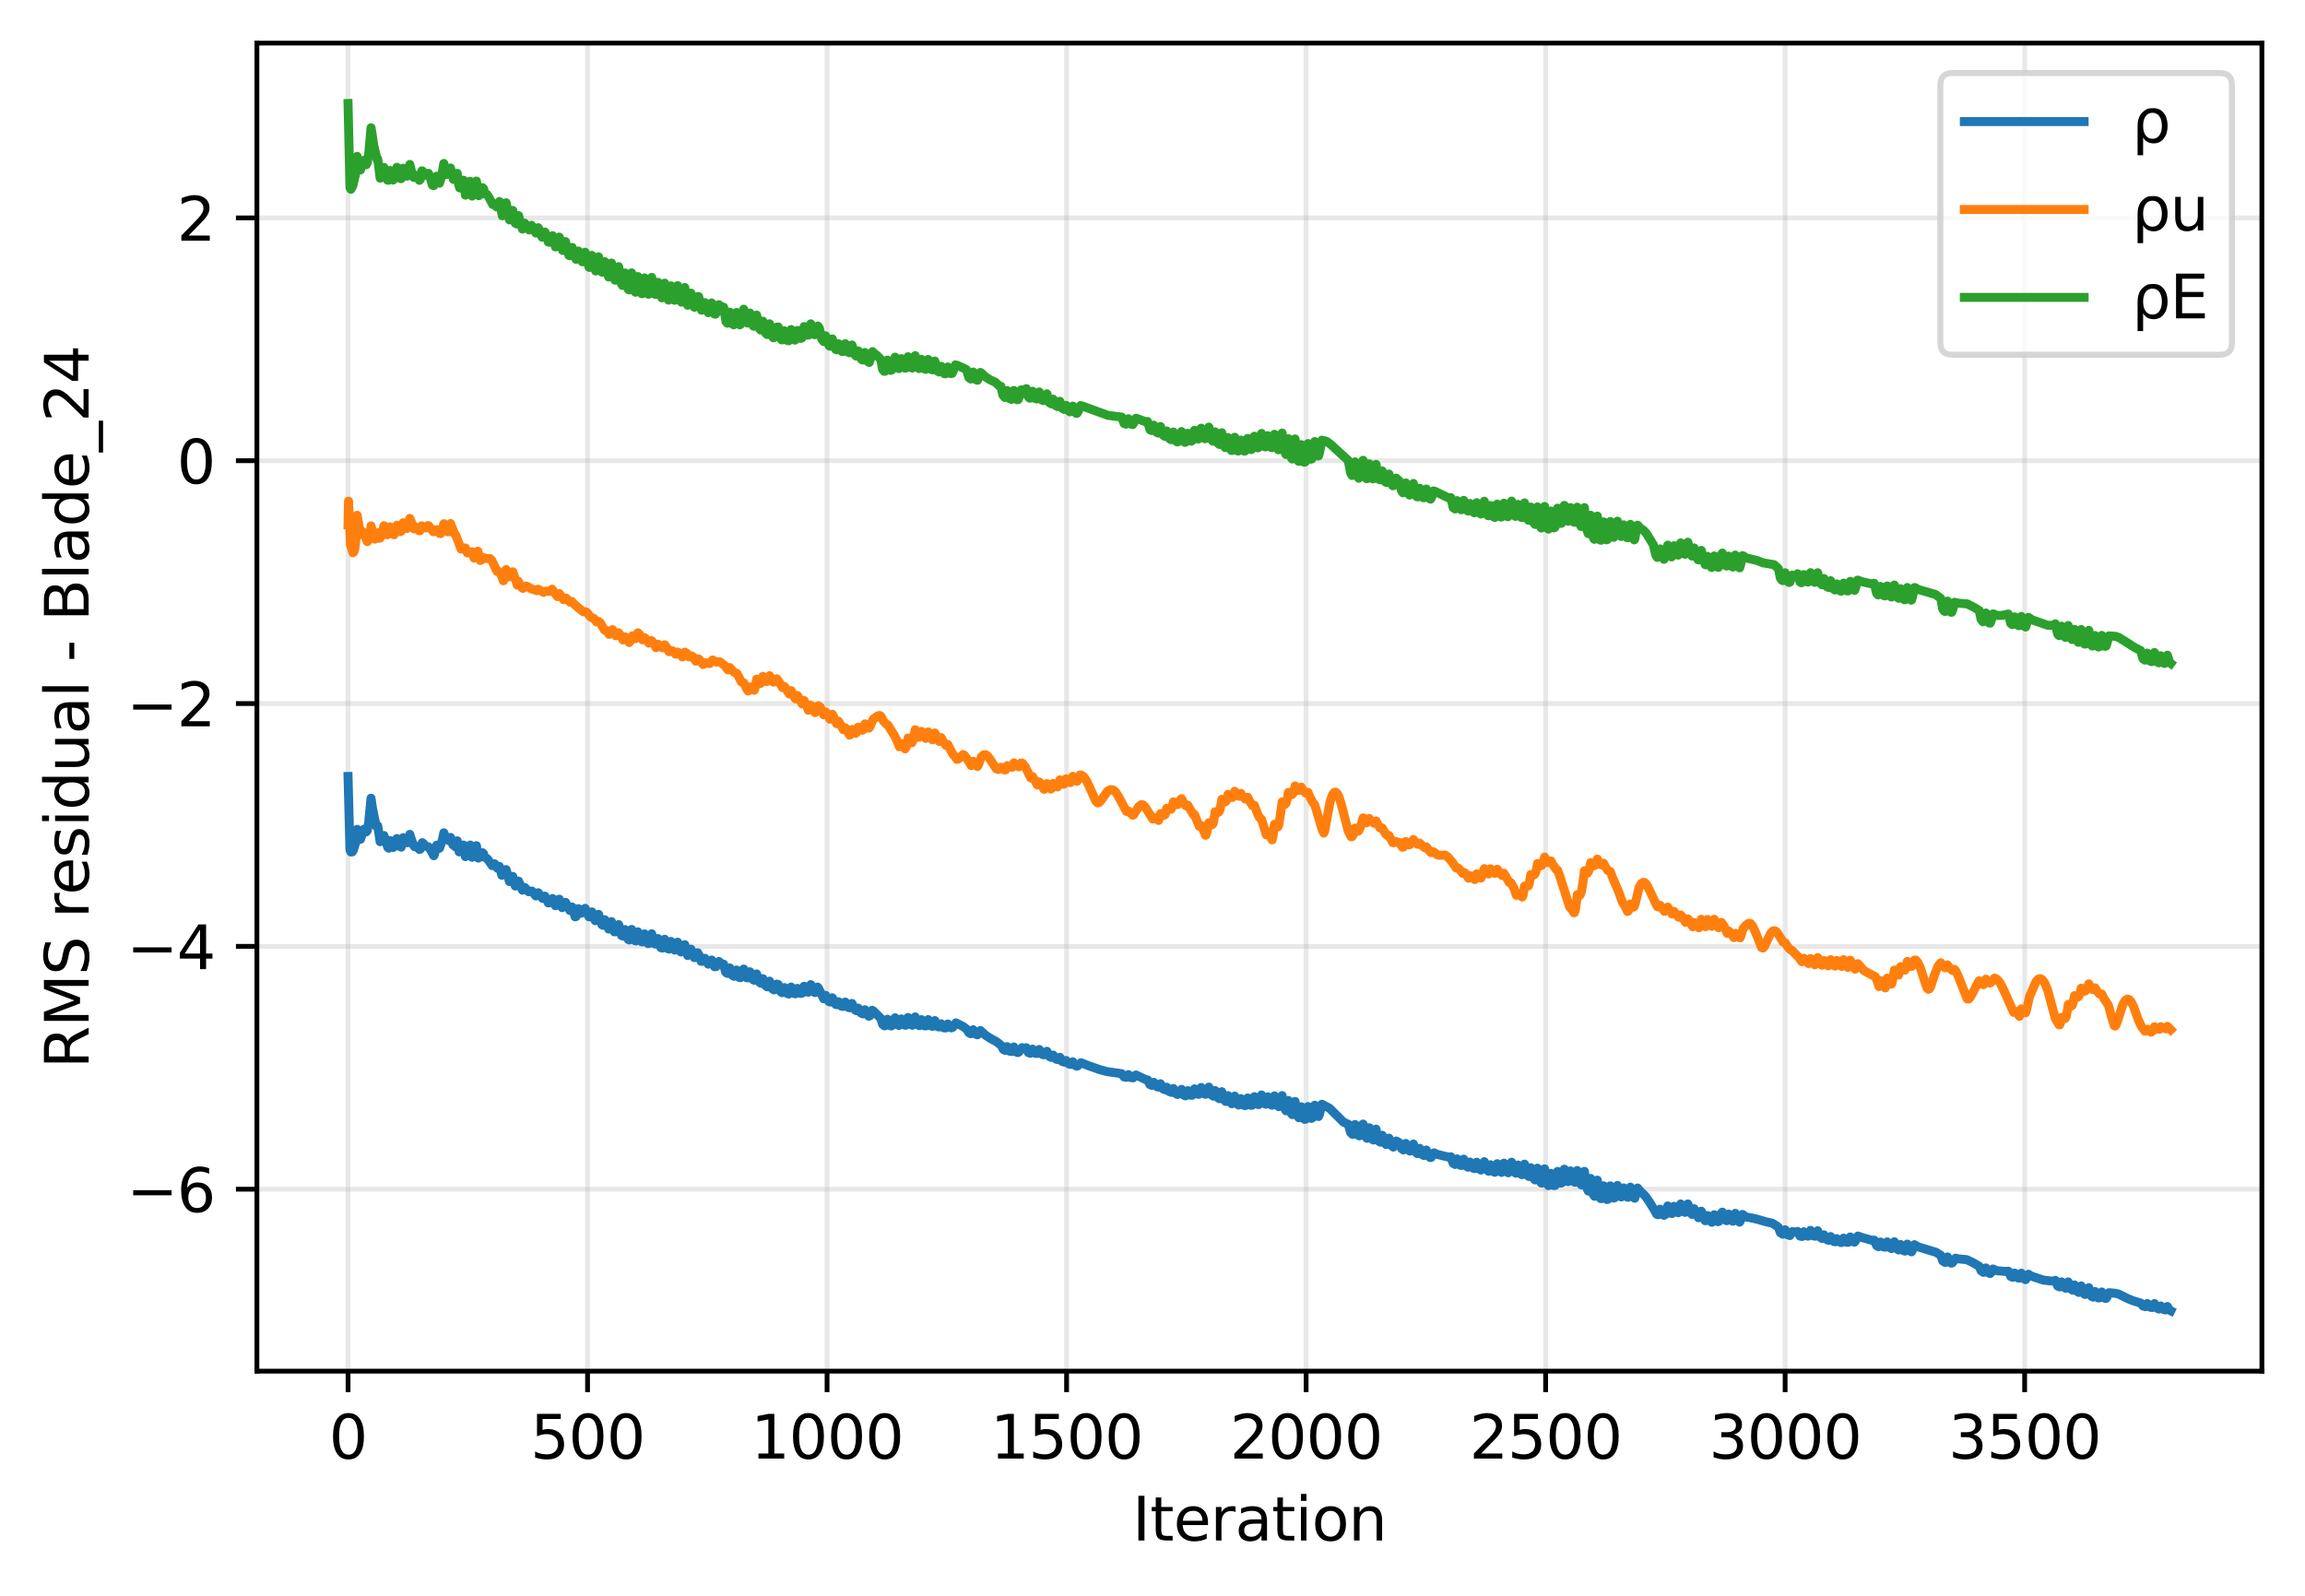 <?xml version="1.0" encoding="utf-8" standalone="no"?>
<!DOCTYPE svg PUBLIC "-//W3C//DTD SVG 1.1//EN"
  "http://www.w3.org/Graphics/SVG/1.1/DTD/svg11.dtd">
<svg xmlns:xlink="http://www.w3.org/1999/xlink" width="384.898pt" height="266.516pt" viewBox="0 0 384.898 266.516" xmlns="http://www.w3.org/2000/svg" version="1.1">
 <defs>
  <style type="text/css">*{stroke-linejoin: round; stroke-linecap: butt}</style>
 </defs>
 <g id="figure_1">
  <g id="patch_1">
   <path d="M 0 266.516 
L 384.898 266.516 
L 384.898 0 
L 0 0 
z
" style="fill: #ffffff"/>
  </g>
  <g id="axes_1">
   <g id="patch_2">
    <path d="M 42.898 228.96 
L 377.698 228.96 
L 377.698 7.2 
L 42.898 7.2 
z
" style="fill: #ffffff"/>
   </g>
   <g id="matplotlib.axis_1">
    <g id="xtick_1">
     <g id="line2d_1">
      <path d="M 58.117 228.96 
L 58.117 7.2 
" clip-path="url(#pe92691f9ca)" style="fill: none; stroke: #b0b0b0; stroke-opacity: 0.3; stroke-width: 0.8; stroke-linecap: square"/>
     </g>
     <g id="line2d_2">
      <defs>
       <path id="m6b3d06b887" d="M 0 0 
L 0 3.5 
" style="stroke: #000000; stroke-width: 0.8"/>
      </defs>
      <g>
       <use xlink:href="#m6b3d06b887" x="58.117" y="228.96" style="stroke: #000000; stroke-width: 0.8"/>
      </g>
     </g>
     <g id="text_1">
      <!-- 0 -->
      <g transform="translate(54.935 243.558) scale(0.1 -0.1)">
       <defs>
        <path id="DejaVuSans-30" d="M 2034 4250 
Q 1547 4250 1301 3770 
Q 1056 3291 1056 2328 
Q 1056 1369 1301 889 
Q 1547 409 2034 409 
Q 2525 409 2770 889 
Q 3016 1369 3016 2328 
Q 3016 3291 2770 3770 
Q 2525 4250 2034 4250 
z
M 2034 4750 
Q 2819 4750 3233 4129 
Q 3647 3509 3647 2328 
Q 3647 1150 3233 529 
Q 2819 -91 2034 -91 
Q 1250 -91 836 529 
Q 422 1150 422 2328 
Q 422 3509 836 4129 
Q 1250 4750 2034 4750 
z
" transform="scale(0.016)"/>
       </defs>
       <use xlink:href="#DejaVuSans-30"/>
      </g>
     </g>
    </g>
    <g id="xtick_2">
     <g id="line2d_3">
      <path d="M 98.112 228.96 
L 98.112 7.2 
" clip-path="url(#pe92691f9ca)" style="fill: none; stroke: #b0b0b0; stroke-opacity: 0.3; stroke-width: 0.8; stroke-linecap: square"/>
     </g>
     <g id="line2d_4">
      <g>
       <use xlink:href="#m6b3d06b887" x="98.112" y="228.96" style="stroke: #000000; stroke-width: 0.8"/>
      </g>
     </g>
     <g id="text_2">
      <!-- 500 -->
      <g transform="translate(88.568 243.558) scale(0.1 -0.1)">
       <defs>
        <path id="DejaVuSans-35" d="M 691 4666 
L 3169 4666 
L 3169 4134 
L 1269 4134 
L 1269 2991 
Q 1406 3038 1543 3061 
Q 1681 3084 1819 3084 
Q 2600 3084 3056 2656 
Q 3513 2228 3513 1497 
Q 3513 744 3044 326 
Q 2575 -91 1722 -91 
Q 1428 -91 1123 -41 
Q 819 9 494 109 
L 494 744 
Q 775 591 1075 516 
Q 1375 441 1709 441 
Q 2250 441 2565 725 
Q 2881 1009 2881 1497 
Q 2881 1984 2565 2268 
Q 2250 2553 1709 2553 
Q 1456 2553 1204 2497 
Q 953 2441 691 2322 
L 691 4666 
z
" transform="scale(0.016)"/>
       </defs>
       <use xlink:href="#DejaVuSans-35"/>
       <use xlink:href="#DejaVuSans-30" transform="translate(63.623 0)"/>
       <use xlink:href="#DejaVuSans-30" transform="translate(127.246 0)"/>
      </g>
     </g>
    </g>
    <g id="xtick_3">
     <g id="line2d_5">
      <path d="M 138.107 228.96 
L 138.107 7.2 
" clip-path="url(#pe92691f9ca)" style="fill: none; stroke: #b0b0b0; stroke-opacity: 0.3; stroke-width: 0.8; stroke-linecap: square"/>
     </g>
     <g id="line2d_6">
      <g>
       <use xlink:href="#m6b3d06b887" x="138.107" y="228.96" style="stroke: #000000; stroke-width: 0.8"/>
      </g>
     </g>
     <g id="text_3">
      <!-- 1000 -->
      <g transform="translate(125.382 243.558) scale(0.1 -0.1)">
       <defs>
        <path id="DejaVuSans-31" d="M 794 531 
L 1825 531 
L 1825 4091 
L 703 3866 
L 703 4441 
L 1819 4666 
L 2450 4666 
L 2450 531 
L 3481 531 
L 3481 0 
L 794 0 
L 794 531 
z
" transform="scale(0.016)"/>
       </defs>
       <use xlink:href="#DejaVuSans-31"/>
       <use xlink:href="#DejaVuSans-30" transform="translate(63.623 0)"/>
       <use xlink:href="#DejaVuSans-30" transform="translate(127.246 0)"/>
       <use xlink:href="#DejaVuSans-30" transform="translate(190.869 0)"/>
      </g>
     </g>
    </g>
    <g id="xtick_4">
     <g id="line2d_7">
      <path d="M 178.102 228.96 
L 178.102 7.2 
" clip-path="url(#pe92691f9ca)" style="fill: none; stroke: #b0b0b0; stroke-opacity: 0.3; stroke-width: 0.8; stroke-linecap: square"/>
     </g>
     <g id="line2d_8">
      <g>
       <use xlink:href="#m6b3d06b887" x="178.102" y="228.96" style="stroke: #000000; stroke-width: 0.8"/>
      </g>
     </g>
     <g id="text_4">
      <!-- 1500 -->
      <g transform="translate(165.377 243.558) scale(0.1 -0.1)">
       <use xlink:href="#DejaVuSans-31"/>
       <use xlink:href="#DejaVuSans-35" transform="translate(63.623 0)"/>
       <use xlink:href="#DejaVuSans-30" transform="translate(127.246 0)"/>
       <use xlink:href="#DejaVuSans-30" transform="translate(190.869 0)"/>
      </g>
     </g>
    </g>
    <g id="xtick_5">
     <g id="line2d_9">
      <path d="M 218.098 228.96 
L 218.098 7.2 
" clip-path="url(#pe92691f9ca)" style="fill: none; stroke: #b0b0b0; stroke-opacity: 0.3; stroke-width: 0.8; stroke-linecap: square"/>
     </g>
     <g id="line2d_10">
      <g>
       <use xlink:href="#m6b3d06b887" x="218.098" y="228.96" style="stroke: #000000; stroke-width: 0.8"/>
      </g>
     </g>
     <g id="text_5">
      <!-- 2000 -->
      <g transform="translate(205.373 243.558) scale(0.1 -0.1)">
       <defs>
        <path id="DejaVuSans-32" d="M 1228 531 
L 3431 531 
L 3431 0 
L 469 0 
L 469 531 
Q 828 903 1448 1529 
Q 2069 2156 2228 2338 
Q 2531 2678 2651 2914 
Q 2772 3150 2772 3378 
Q 2772 3750 2511 3984 
Q 2250 4219 1831 4219 
Q 1534 4219 1204 4116 
Q 875 4013 500 3803 
L 500 4441 
Q 881 4594 1212 4672 
Q 1544 4750 1819 4750 
Q 2544 4750 2975 4387 
Q 3406 4025 3406 3419 
Q 3406 3131 3298 2873 
Q 3191 2616 2906 2266 
Q 2828 2175 2409 1742 
Q 1991 1309 1228 531 
z
" transform="scale(0.016)"/>
       </defs>
       <use xlink:href="#DejaVuSans-32"/>
       <use xlink:href="#DejaVuSans-30" transform="translate(63.623 0)"/>
       <use xlink:href="#DejaVuSans-30" transform="translate(127.246 0)"/>
       <use xlink:href="#DejaVuSans-30" transform="translate(190.869 0)"/>
      </g>
     </g>
    </g>
    <g id="xtick_6">
     <g id="line2d_11">
      <path d="M 258.093 228.96 
L 258.093 7.2 
" clip-path="url(#pe92691f9ca)" style="fill: none; stroke: #b0b0b0; stroke-opacity: 0.3; stroke-width: 0.8; stroke-linecap: square"/>
     </g>
     <g id="line2d_12">
      <g>
       <use xlink:href="#m6b3d06b887" x="258.093" y="228.96" style="stroke: #000000; stroke-width: 0.8"/>
      </g>
     </g>
     <g id="text_6">
      <!-- 2500 -->
      <g transform="translate(245.368 243.558) scale(0.1 -0.1)">
       <use xlink:href="#DejaVuSans-32"/>
       <use xlink:href="#DejaVuSans-35" transform="translate(63.623 0)"/>
       <use xlink:href="#DejaVuSans-30" transform="translate(127.246 0)"/>
       <use xlink:href="#DejaVuSans-30" transform="translate(190.869 0)"/>
      </g>
     </g>
    </g>
    <g id="xtick_7">
     <g id="line2d_13">
      <path d="M 298.088 228.96 
L 298.088 7.2 
" clip-path="url(#pe92691f9ca)" style="fill: none; stroke: #b0b0b0; stroke-opacity: 0.3; stroke-width: 0.8; stroke-linecap: square"/>
     </g>
     <g id="line2d_14">
      <g>
       <use xlink:href="#m6b3d06b887" x="298.088" y="228.96" style="stroke: #000000; stroke-width: 0.8"/>
      </g>
     </g>
     <g id="text_7">
      <!-- 3000 -->
      <g transform="translate(285.363 243.558) scale(0.1 -0.1)">
       <defs>
        <path id="DejaVuSans-33" d="M 2597 2516 
Q 3050 2419 3304 2112 
Q 3559 1806 3559 1356 
Q 3559 666 3084 287 
Q 2609 -91 1734 -91 
Q 1441 -91 1130 -33 
Q 819 25 488 141 
L 488 750 
Q 750 597 1062 519 
Q 1375 441 1716 441 
Q 2309 441 2620 675 
Q 2931 909 2931 1356 
Q 2931 1769 2642 2001 
Q 2353 2234 1838 2234 
L 1294 2234 
L 1294 2753 
L 1863 2753 
Q 2328 2753 2575 2939 
Q 2822 3125 2822 3475 
Q 2822 3834 2567 4026 
Q 2313 4219 1838 4219 
Q 1578 4219 1281 4162 
Q 984 4106 628 3988 
L 628 4550 
Q 988 4650 1302 4700 
Q 1616 4750 1894 4750 
Q 2613 4750 3031 4423 
Q 3450 4097 3450 3541 
Q 3450 3153 3228 2886 
Q 3006 2619 2597 2516 
z
" transform="scale(0.016)"/>
       </defs>
       <use xlink:href="#DejaVuSans-33"/>
       <use xlink:href="#DejaVuSans-30" transform="translate(63.623 0)"/>
       <use xlink:href="#DejaVuSans-30" transform="translate(127.246 0)"/>
       <use xlink:href="#DejaVuSans-30" transform="translate(190.869 0)"/>
      </g>
     </g>
    </g>
    <g id="xtick_8">
     <g id="line2d_15">
      <path d="M 338.083 228.96 
L 338.083 7.2 
" clip-path="url(#pe92691f9ca)" style="fill: none; stroke: #b0b0b0; stroke-opacity: 0.3; stroke-width: 0.8; stroke-linecap: square"/>
     </g>
     <g id="line2d_16">
      <g>
       <use xlink:href="#m6b3d06b887" x="338.083" y="228.96" style="stroke: #000000; stroke-width: 0.8"/>
      </g>
     </g>
     <g id="text_8">
      <!-- 3500 -->
      <g transform="translate(325.358 243.558) scale(0.1 -0.1)">
       <use xlink:href="#DejaVuSans-33"/>
       <use xlink:href="#DejaVuSans-35" transform="translate(63.623 0)"/>
       <use xlink:href="#DejaVuSans-30" transform="translate(127.246 0)"/>
       <use xlink:href="#DejaVuSans-30" transform="translate(190.869 0)"/>
      </g>
     </g>
    </g>
    <g id="text_9">
     <!-- Iteration -->
     <g transform="translate(189.09 257.237) scale(0.1 -0.1)">
      <defs>
       <path id="DejaVuSans-49" d="M 628 4666 
L 1259 4666 
L 1259 0 
L 628 0 
L 628 4666 
z
" transform="scale(0.016)"/>
       <path id="DejaVuSans-74" d="M 1172 4494 
L 1172 3500 
L 2356 3500 
L 2356 3053 
L 1172 3053 
L 1172 1153 
Q 1172 725 1289 603 
Q 1406 481 1766 481 
L 2356 481 
L 2356 0 
L 1766 0 
Q 1100 0 847 248 
Q 594 497 594 1153 
L 594 3053 
L 172 3053 
L 172 3500 
L 594 3500 
L 594 4494 
L 1172 4494 
z
" transform="scale(0.016)"/>
       <path id="DejaVuSans-65" d="M 3597 1894 
L 3597 1613 
L 953 1613 
Q 991 1019 1311 708 
Q 1631 397 2203 397 
Q 2534 397 2845 478 
Q 3156 559 3463 722 
L 3463 178 
Q 3153 47 2828 -22 
Q 2503 -91 2169 -91 
Q 1331 -91 842 396 
Q 353 884 353 1716 
Q 353 2575 817 3079 
Q 1281 3584 2069 3584 
Q 2775 3584 3186 3129 
Q 3597 2675 3597 1894 
z
M 3022 2063 
Q 3016 2534 2758 2815 
Q 2500 3097 2075 3097 
Q 1594 3097 1305 2825 
Q 1016 2553 972 2059 
L 3022 2063 
z
" transform="scale(0.016)"/>
       <path id="DejaVuSans-72" d="M 2631 2963 
Q 2534 3019 2420 3045 
Q 2306 3072 2169 3072 
Q 1681 3072 1420 2755 
Q 1159 2438 1159 1844 
L 1159 0 
L 581 0 
L 581 3500 
L 1159 3500 
L 1159 2956 
Q 1341 3275 1631 3429 
Q 1922 3584 2338 3584 
Q 2397 3584 2469 3576 
Q 2541 3569 2628 3553 
L 2631 2963 
z
" transform="scale(0.016)"/>
       <path id="DejaVuSans-61" d="M 2194 1759 
Q 1497 1759 1228 1600 
Q 959 1441 959 1056 
Q 959 750 1161 570 
Q 1363 391 1709 391 
Q 2188 391 2477 730 
Q 2766 1069 2766 1631 
L 2766 1759 
L 2194 1759 
z
M 3341 1997 
L 3341 0 
L 2766 0 
L 2766 531 
Q 2569 213 2275 61 
Q 1981 -91 1556 -91 
Q 1019 -91 701 211 
Q 384 513 384 1019 
Q 384 1609 779 1909 
Q 1175 2209 1959 2209 
L 2766 2209 
L 2766 2266 
Q 2766 2663 2505 2880 
Q 2244 3097 1772 3097 
Q 1472 3097 1187 3025 
Q 903 2953 641 2809 
L 641 3341 
Q 956 3463 1253 3523 
Q 1550 3584 1831 3584 
Q 2591 3584 2966 3190 
Q 3341 2797 3341 1997 
z
" transform="scale(0.016)"/>
       <path id="DejaVuSans-69" d="M 603 3500 
L 1178 3500 
L 1178 0 
L 603 0 
L 603 3500 
z
M 603 4863 
L 1178 4863 
L 1178 4134 
L 603 4134 
L 603 4863 
z
" transform="scale(0.016)"/>
       <path id="DejaVuSans-6f" d="M 1959 3097 
Q 1497 3097 1228 2736 
Q 959 2375 959 1747 
Q 959 1119 1226 758 
Q 1494 397 1959 397 
Q 2419 397 2687 759 
Q 2956 1122 2956 1747 
Q 2956 2369 2687 2733 
Q 2419 3097 1959 3097 
z
M 1959 3584 
Q 2709 3584 3137 3096 
Q 3566 2609 3566 1747 
Q 3566 888 3137 398 
Q 2709 -91 1959 -91 
Q 1206 -91 779 398 
Q 353 888 353 1747 
Q 353 2609 779 3096 
Q 1206 3584 1959 3584 
z
" transform="scale(0.016)"/>
       <path id="DejaVuSans-6e" d="M 3513 2113 
L 3513 0 
L 2938 0 
L 2938 2094 
Q 2938 2591 2744 2837 
Q 2550 3084 2163 3084 
Q 1697 3084 1428 2787 
Q 1159 2491 1159 1978 
L 1159 0 
L 581 0 
L 581 3500 
L 1159 3500 
L 1159 2956 
Q 1366 3272 1645 3428 
Q 1925 3584 2291 3584 
Q 2894 3584 3203 3211 
Q 3513 2838 3513 2113 
z
" transform="scale(0.016)"/>
      </defs>
      <use xlink:href="#DejaVuSans-49"/>
      <use xlink:href="#DejaVuSans-74" transform="translate(29.492 0)"/>
      <use xlink:href="#DejaVuSans-65" transform="translate(68.701 0)"/>
      <use xlink:href="#DejaVuSans-72" transform="translate(130.225 0)"/>
      <use xlink:href="#DejaVuSans-61" transform="translate(171.338 0)"/>
      <use xlink:href="#DejaVuSans-74" transform="translate(232.617 0)"/>
      <use xlink:href="#DejaVuSans-69" transform="translate(271.826 0)"/>
      <use xlink:href="#DejaVuSans-6f" transform="translate(299.609 0)"/>
      <use xlink:href="#DejaVuSans-6e" transform="translate(360.791 0)"/>
     </g>
    </g>
   </g>
   <g id="matplotlib.axis_2">
    <g id="ytick_1">
     <g id="line2d_17">
      <path d="M 42.898 198.577 
L 377.698 198.577 
" clip-path="url(#pe92691f9ca)" style="fill: none; stroke: #b0b0b0; stroke-opacity: 0.3; stroke-width: 0.8; stroke-linecap: square"/>
     </g>
     <g id="line2d_18">
      <defs>
       <path id="m55dd9e321f" d="M 0 0 
L -3.5 0 
" style="stroke: #000000; stroke-width: 0.8"/>
      </defs>
      <g>
       <use xlink:href="#m55dd9e321f" x="42.898" y="198.577" style="stroke: #000000; stroke-width: 0.8"/>
      </g>
     </g>
     <g id="text_10">
      <!-- −6 -->
      <g transform="translate(21.156 202.376) scale(0.1 -0.1)">
       <defs>
        <path id="DejaVuSans-2212" d="M 678 2272 
L 4684 2272 
L 4684 1741 
L 678 1741 
L 678 2272 
z
" transform="scale(0.016)"/>
        <path id="DejaVuSans-36" d="M 2113 2584 
Q 1688 2584 1439 2293 
Q 1191 2003 1191 1497 
Q 1191 994 1439 701 
Q 1688 409 2113 409 
Q 2538 409 2786 701 
Q 3034 994 3034 1497 
Q 3034 2003 2786 2293 
Q 2538 2584 2113 2584 
z
M 3366 4563 
L 3366 3988 
Q 3128 4100 2886 4159 
Q 2644 4219 2406 4219 
Q 1781 4219 1451 3797 
Q 1122 3375 1075 2522 
Q 1259 2794 1537 2939 
Q 1816 3084 2150 3084 
Q 2853 3084 3261 2657 
Q 3669 2231 3669 1497 
Q 3669 778 3244 343 
Q 2819 -91 2113 -91 
Q 1303 -91 875 529 
Q 447 1150 447 2328 
Q 447 3434 972 4092 
Q 1497 4750 2381 4750 
Q 2619 4750 2861 4703 
Q 3103 4656 3366 4563 
z
" transform="scale(0.016)"/>
       </defs>
       <use xlink:href="#DejaVuSans-2212"/>
       <use xlink:href="#DejaVuSans-36" transform="translate(83.789 0)"/>
      </g>
     </g>
    </g>
    <g id="ytick_2">
     <g id="line2d_19">
      <path d="M 42.898 158.028 
L 377.698 158.028 
" clip-path="url(#pe92691f9ca)" style="fill: none; stroke: #b0b0b0; stroke-opacity: 0.3; stroke-width: 0.8; stroke-linecap: square"/>
     </g>
     <g id="line2d_20">
      <g>
       <use xlink:href="#m55dd9e321f" x="42.898" y="158.028" style="stroke: #000000; stroke-width: 0.8"/>
      </g>
     </g>
     <g id="text_11">
      <!-- −4 -->
      <g transform="translate(21.156 161.827) scale(0.1 -0.1)">
       <defs>
        <path id="DejaVuSans-34" d="M 2419 4116 
L 825 1625 
L 2419 1625 
L 2419 4116 
z
M 2253 4666 
L 3047 4666 
L 3047 1625 
L 3713 1625 
L 3713 1100 
L 3047 1100 
L 3047 0 
L 2419 0 
L 2419 1100 
L 313 1100 
L 313 1709 
L 2253 4666 
z
" transform="scale(0.016)"/>
       </defs>
       <use xlink:href="#DejaVuSans-2212"/>
       <use xlink:href="#DejaVuSans-34" transform="translate(83.789 0)"/>
      </g>
     </g>
    </g>
    <g id="ytick_3">
     <g id="line2d_21">
      <path d="M 42.898 117.479 
L 377.698 117.479 
" clip-path="url(#pe92691f9ca)" style="fill: none; stroke: #b0b0b0; stroke-opacity: 0.3; stroke-width: 0.8; stroke-linecap: square"/>
     </g>
     <g id="line2d_22">
      <g>
       <use xlink:href="#m55dd9e321f" x="42.898" y="117.479" style="stroke: #000000; stroke-width: 0.8"/>
      </g>
     </g>
     <g id="text_12">
      <!-- −2 -->
      <g transform="translate(21.156 121.278) scale(0.1 -0.1)">
       <use xlink:href="#DejaVuSans-2212"/>
       <use xlink:href="#DejaVuSans-32" transform="translate(83.789 0)"/>
      </g>
     </g>
    </g>
    <g id="ytick_4">
     <g id="line2d_23">
      <path d="M 42.898 76.93 
L 377.698 76.93 
" clip-path="url(#pe92691f9ca)" style="fill: none; stroke: #b0b0b0; stroke-opacity: 0.3; stroke-width: 0.8; stroke-linecap: square"/>
     </g>
     <g id="line2d_24">
      <g>
       <use xlink:href="#m55dd9e321f" x="42.898" y="76.93" style="stroke: #000000; stroke-width: 0.8"/>
      </g>
     </g>
     <g id="text_13">
      <!-- 0 -->
      <g transform="translate(29.536 80.729) scale(0.1 -0.1)">
       <use xlink:href="#DejaVuSans-30"/>
      </g>
     </g>
    </g>
    <g id="ytick_5">
     <g id="line2d_25">
      <path d="M 42.898 36.381 
L 377.698 36.381 
" clip-path="url(#pe92691f9ca)" style="fill: none; stroke: #b0b0b0; stroke-opacity: 0.3; stroke-width: 0.8; stroke-linecap: square"/>
     </g>
     <g id="line2d_26">
      <g>
       <use xlink:href="#m55dd9e321f" x="42.898" y="36.381" style="stroke: #000000; stroke-width: 0.8"/>
      </g>
     </g>
     <g id="text_14">
      <!-- 2 -->
      <g transform="translate(29.536 40.18) scale(0.1 -0.1)">
       <use xlink:href="#DejaVuSans-32"/>
      </g>
     </g>
    </g>
    <g id="text_15">
     <!-- RMS residual - Blade_24 -->
     <g transform="translate(14.798 178.42) rotate(-90) scale(0.1 -0.1)">
      <defs>
       <path id="DejaVuSans-52" d="M 2841 2188 
Q 3044 2119 3236 1894 
Q 3428 1669 3622 1275 
L 4263 0 
L 3584 0 
L 2988 1197 
Q 2756 1666 2539 1819 
Q 2322 1972 1947 1972 
L 1259 1972 
L 1259 0 
L 628 0 
L 628 4666 
L 2053 4666 
Q 2853 4666 3247 4331 
Q 3641 3997 3641 3322 
Q 3641 2881 3436 2590 
Q 3231 2300 2841 2188 
z
M 1259 4147 
L 1259 2491 
L 2053 2491 
Q 2509 2491 2742 2702 
Q 2975 2913 2975 3322 
Q 2975 3731 2742 3939 
Q 2509 4147 2053 4147 
L 1259 4147 
z
" transform="scale(0.016)"/>
       <path id="DejaVuSans-4d" d="M 628 4666 
L 1569 4666 
L 2759 1491 
L 3956 4666 
L 4897 4666 
L 4897 0 
L 4281 0 
L 4281 4097 
L 3078 897 
L 2444 897 
L 1241 4097 
L 1241 0 
L 628 0 
L 628 4666 
z
" transform="scale(0.016)"/>
       <path id="DejaVuSans-53" d="M 3425 4513 
L 3425 3897 
Q 3066 4069 2747 4153 
Q 2428 4238 2131 4238 
Q 1616 4238 1336 4038 
Q 1056 3838 1056 3469 
Q 1056 3159 1242 3001 
Q 1428 2844 1947 2747 
L 2328 2669 
Q 3034 2534 3370 2195 
Q 3706 1856 3706 1288 
Q 3706 609 3251 259 
Q 2797 -91 1919 -91 
Q 1588 -91 1214 -16 
Q 841 59 441 206 
L 441 856 
Q 825 641 1194 531 
Q 1563 422 1919 422 
Q 2459 422 2753 634 
Q 3047 847 3047 1241 
Q 3047 1584 2836 1778 
Q 2625 1972 2144 2069 
L 1759 2144 
Q 1053 2284 737 2584 
Q 422 2884 422 3419 
Q 422 4038 858 4394 
Q 1294 4750 2059 4750 
Q 2388 4750 2728 4690 
Q 3069 4631 3425 4513 
z
" transform="scale(0.016)"/>
       <path id="DejaVuSans-20" transform="scale(0.016)"/>
       <path id="DejaVuSans-73" d="M 2834 3397 
L 2834 2853 
Q 2591 2978 2328 3040 
Q 2066 3103 1784 3103 
Q 1356 3103 1142 2972 
Q 928 2841 928 2578 
Q 928 2378 1081 2264 
Q 1234 2150 1697 2047 
L 1894 2003 
Q 2506 1872 2764 1633 
Q 3022 1394 3022 966 
Q 3022 478 2636 193 
Q 2250 -91 1575 -91 
Q 1294 -91 989 -36 
Q 684 19 347 128 
L 347 722 
Q 666 556 975 473 
Q 1284 391 1588 391 
Q 1994 391 2212 530 
Q 2431 669 2431 922 
Q 2431 1156 2273 1281 
Q 2116 1406 1581 1522 
L 1381 1569 
Q 847 1681 609 1914 
Q 372 2147 372 2553 
Q 372 3047 722 3315 
Q 1072 3584 1716 3584 
Q 2034 3584 2315 3537 
Q 2597 3491 2834 3397 
z
" transform="scale(0.016)"/>
       <path id="DejaVuSans-64" d="M 2906 2969 
L 2906 4863 
L 3481 4863 
L 3481 0 
L 2906 0 
L 2906 525 
Q 2725 213 2448 61 
Q 2172 -91 1784 -91 
Q 1150 -91 751 415 
Q 353 922 353 1747 
Q 353 2572 751 3078 
Q 1150 3584 1784 3584 
Q 2172 3584 2448 3432 
Q 2725 3281 2906 2969 
z
M 947 1747 
Q 947 1113 1208 752 
Q 1469 391 1925 391 
Q 2381 391 2643 752 
Q 2906 1113 2906 1747 
Q 2906 2381 2643 2742 
Q 2381 3103 1925 3103 
Q 1469 3103 1208 2742 
Q 947 2381 947 1747 
z
" transform="scale(0.016)"/>
       <path id="DejaVuSans-75" d="M 544 1381 
L 544 3500 
L 1119 3500 
L 1119 1403 
Q 1119 906 1312 657 
Q 1506 409 1894 409 
Q 2359 409 2629 706 
Q 2900 1003 2900 1516 
L 2900 3500 
L 3475 3500 
L 3475 0 
L 2900 0 
L 2900 538 
Q 2691 219 2414 64 
Q 2138 -91 1772 -91 
Q 1169 -91 856 284 
Q 544 659 544 1381 
z
M 1991 3584 
L 1991 3584 
z
" transform="scale(0.016)"/>
       <path id="DejaVuSans-6c" d="M 603 4863 
L 1178 4863 
L 1178 0 
L 603 0 
L 603 4863 
z
" transform="scale(0.016)"/>
       <path id="DejaVuSans-2d" d="M 313 2009 
L 1997 2009 
L 1997 1497 
L 313 1497 
L 313 2009 
z
" transform="scale(0.016)"/>
       <path id="DejaVuSans-42" d="M 1259 2228 
L 1259 519 
L 2272 519 
Q 2781 519 3026 730 
Q 3272 941 3272 1375 
Q 3272 1813 3026 2020 
Q 2781 2228 2272 2228 
L 1259 2228 
z
M 1259 4147 
L 1259 2741 
L 2194 2741 
Q 2656 2741 2882 2914 
Q 3109 3088 3109 3444 
Q 3109 3797 2882 3972 
Q 2656 4147 2194 4147 
L 1259 4147 
z
M 628 4666 
L 2241 4666 
Q 2963 4666 3353 4366 
Q 3744 4066 3744 3513 
Q 3744 3084 3544 2831 
Q 3344 2578 2956 2516 
Q 3422 2416 3680 2098 
Q 3938 1781 3938 1306 
Q 3938 681 3513 340 
Q 3088 0 2303 0 
L 628 0 
L 628 4666 
z
" transform="scale(0.016)"/>
       <path id="DejaVuSans-5f" d="M 3263 -1063 
L 3263 -1509 
L -63 -1509 
L -63 -1063 
L 3263 -1063 
z
" transform="scale(0.016)"/>
      </defs>
      <use xlink:href="#DejaVuSans-52"/>
      <use xlink:href="#DejaVuSans-4d" transform="translate(69.482 0)"/>
      <use xlink:href="#DejaVuSans-53" transform="translate(155.762 0)"/>
      <use xlink:href="#DejaVuSans-20" transform="translate(219.238 0)"/>
      <use xlink:href="#DejaVuSans-72" transform="translate(251.025 0)"/>
      <use xlink:href="#DejaVuSans-65" transform="translate(289.889 0)"/>
      <use xlink:href="#DejaVuSans-73" transform="translate(351.412 0)"/>
      <use xlink:href="#DejaVuSans-69" transform="translate(403.512 0)"/>
      <use xlink:href="#DejaVuSans-64" transform="translate(431.295 0)"/>
      <use xlink:href="#DejaVuSans-75" transform="translate(494.771 0)"/>
      <use xlink:href="#DejaVuSans-61" transform="translate(558.15 0)"/>
      <use xlink:href="#DejaVuSans-6c" transform="translate(619.43 0)"/>
      <use xlink:href="#DejaVuSans-20" transform="translate(647.213 0)"/>
      <use xlink:href="#DejaVuSans-2d" transform="translate(679 0)"/>
      <use xlink:href="#DejaVuSans-20" transform="translate(715.084 0)"/>
      <use xlink:href="#DejaVuSans-42" transform="translate(746.871 0)"/>
      <use xlink:href="#DejaVuSans-6c" transform="translate(815.475 0)"/>
      <use xlink:href="#DejaVuSans-61" transform="translate(843.258 0)"/>
      <use xlink:href="#DejaVuSans-64" transform="translate(904.537 0)"/>
      <use xlink:href="#DejaVuSans-65" transform="translate(968.014 0)"/>
      <use xlink:href="#DejaVuSans-5f" transform="translate(1029.537 0)"/>
      <use xlink:href="#DejaVuSans-32" transform="translate(1079.537 0)"/>
      <use xlink:href="#DejaVuSans-34" transform="translate(1143.16 0)"/>
     </g>
    </g>
   </g>
   <g id="line2d_27">
    <path d="M 58.117 129.655 
L 58.437 141.925 
L 58.597 142.269 
L 58.837 142.243 
L 58.997 141.982 
L 59.476 140.444 
L 59.636 138.481 
L 60.196 140.146 
L 60.756 138.468 
L 60.836 138.546 
L 61.156 138.911 
L 61.316 138.684 
L 61.556 137.401 
L 61.956 133.283 
L 62.196 134.928 
L 62.516 136.538 
L 62.836 137.985 
L 62.996 138.092 
L 63.076 137.895 
L 63.476 140.547 
L 63.556 140.485 
L 63.796 140.168 
L 63.956 140.222 
L 64.036 140.039 
L 64.116 139.515 
L 64.756 141.517 
L 64.916 141.635 
L 65.076 140.899 
L 65.156 140.36 
L 65.236 140.539 
L 65.636 141.516 
L 65.956 141.276 
L 66.116 140.924 
L 66.276 140.022 
L 66.356 140.261 
L 66.756 141.333 
L 66.996 141.457 
L 67.156 140.939 
L 67.316 139.877 
L 67.396 140.036 
L 68.035 140.727 
L 68.195 140.303 
L 68.435 139.322 
L 68.675 140.091 
L 68.995 141.058 
L 69.235 141.395 
L 69.315 141.392 
L 69.475 141.27 
L 69.715 141.489 
L 70.035 141.841 
L 70.195 141.783 
L 70.355 141.25 
L 70.515 140.712 
L 70.675 140.809 
L 71.075 141.315 
L 71.555 141.412 
L 71.715 141.593 
L 72.435 142.892 
L 72.515 142.781 
L 72.915 141.127 
L 72.995 141.16 
L 73.155 141.394 
L 73.315 141.672 
L 73.395 141.623 
L 73.795 140.526 
L 74.115 139.057 
L 74.275 139.504 
L 74.515 140.126 
L 74.675 139.971 
L 74.995 140.39 
L 75.235 139.831 
L 75.315 140.03 
L 75.635 141.082 
L 75.795 141.03 
L 76.034 141.399 
L 76.194 141.045 
L 76.354 140.402 
L 76.674 142.256 
L 76.754 142.098 
L 76.914 141.618 
L 77.154 142.071 
L 77.394 141.105 
L 77.714 143.043 
L 77.794 142.836 
L 77.954 142.026 
L 78.034 142.053 
L 78.194 142.512 
L 78.354 141.842 
L 78.514 141.107 
L 78.834 143.154 
L 78.914 142.795 
L 79.074 141.993 
L 79.314 142.518 
L 79.554 141.21 
L 79.874 143.286 
L 79.954 143.139 
L 80.114 142.458 
L 80.194 142.517 
L 80.354 143.095 
L 80.434 143.048 
L 80.594 142.398 
L 80.674 142.485 
L 80.754 142.562 
L 80.914 143.122 
L 81.394 143.413 
L 81.714 143.861 
L 82.194 144.552 
L 82.594 144.24 
L 82.834 144.704 
L 83.074 144.982 
L 83.394 144.673 
L 83.794 146.156 
L 83.874 146.115 
L 84.114 145.907 
L 84.273 146.069 
L 84.353 145.96 
L 84.513 145.203 
L 84.593 145.438 
L 85.073 147.206 
L 85.153 146.841 
L 85.313 147.134 
L 85.473 146.924 
L 85.633 146.344 
L 85.953 147.63 
L 86.033 147.948 
L 86.113 147.75 
L 86.273 147.912 
L 86.353 147.872 
L 86.593 147.124 
L 87.233 148.647 
L 87.553 148.356 
L 87.633 148.189 
L 87.713 148.272 
L 88.273 148.899 
L 88.833 148.795 
L 89.473 149.611 
L 89.633 149.523 
L 89.873 149.068 
L 89.953 149.169 
L 90.593 150.008 
L 90.833 149.831 
L 90.993 149.634 
L 91.233 150.136 
L 91.553 150.77 
L 91.793 150.742 
L 91.953 150.528 
L 92.273 150.038 
L 92.752 151.235 
L 92.832 151.178 
L 93.232 150.63 
L 93.392 150.147 
L 93.872 151.561 
L 93.952 151.507 
L 94.352 150.988 
L 94.432 150.672 
L 95.152 152.029 
L 95.312 152.05 
L 95.472 151.73 
L 95.552 151.459 
L 95.792 152.238 
L 96.032 153.091 
L 96.192 153.049 
L 96.352 152.759 
L 96.592 151.728 
L 96.672 151.857 
L 97.072 152.486 
L 97.552 152.131 
L 97.712 151.677 
L 98.352 153.096 
L 98.512 153.093 
L 98.672 152.826 
L 98.832 152.27 
L 99.392 153.732 
L 99.552 153.695 
L 99.792 153.206 
L 99.952 152.675 
L 100.512 154.415 
L 100.672 154.499 
L 100.832 154.198 
L 100.991 153.577 
L 101.631 155.133 
L 101.791 155.068 
L 102.111 153.892 
L 102.191 154.207 
L 102.591 155.599 
L 102.831 155.58 
L 103.311 154.389 
L 103.791 156.221 
L 104.031 156.315 
L 104.191 155.915 
L 104.351 155.218 
L 104.911 156.879 
L 105.071 156.957 
L 105.231 156.513 
L 105.471 155.197 
L 106.031 157.076 
L 106.191 157.118 
L 106.351 156.52 
L 106.511 155.6 
L 107.151 157.265 
L 107.231 157.283 
L 107.391 156.895 
L 107.631 155.939 
L 108.191 157.551 
L 108.351 157.544 
L 108.511 157.11 
L 108.831 155.923 
L 109.311 157.603 
L 109.55 157.653 
L 109.87 156.717 
L 109.95 156.952 
L 110.35 158.242 
L 110.59 158.309 
L 110.75 157.964 
L 110.99 156.841 
L 111.07 157.097 
L 111.47 158.39 
L 111.71 158.487 
L 111.87 158.047 
L 112.03 157.204 
L 112.67 158.654 
L 112.83 158.562 
L 113.07 157.708 
L 113.15 157.33 
L 113.71 158.965 
L 113.95 158.833 
L 114.35 157.742 
L 114.83 159.559 
L 115.15 159.213 
L 115.39 158.495 
L 115.95 159.908 
L 116.19 159.706 
L 116.51 159.092 
L 116.75 159.501 
L 117.07 160.524 
L 117.23 160.535 
L 117.47 160.37 
L 117.709 160.013 
L 118.269 160.999 
L 118.509 160.884 
L 118.829 160.3 
L 118.909 160.509 
L 119.309 161.421 
L 119.549 161.417 
L 119.709 161.181 
L 120.029 160.544 
L 120.749 161.128 
L 120.829 160.993 
L 121.149 162.291 
L 121.389 162.517 
L 121.549 162.537 
L 121.709 162.221 
L 121.869 161.626 
L 122.269 162.837 
L 122.589 163.026 
L 122.749 162.823 
L 122.989 161.968 
L 123.389 163.192 
L 123.629 163.259 
L 123.789 163.105 
L 124.189 161.814 
L 124.669 163.26 
L 124.909 163.285 
L 125.149 162.577 
L 125.229 162.271 
L 125.789 163.615 
L 125.949 163.685 
L 126.108 163.427 
L 126.348 162.628 
L 126.828 164.024 
L 127.068 164.197 
L 127.228 163.926 
L 127.388 163.421 
L 127.868 164.598 
L 128.108 164.783 
L 128.268 164.61 
L 128.508 163.834 
L 128.908 165.049 
L 129.228 165.296 
L 129.388 165.045 
L 129.708 164.323 
L 129.948 164.39 
L 130.348 165.58 
L 130.588 165.763 
L 130.748 165.654 
L 130.988 164.905 
L 131.068 165.094 
L 131.468 165.895 
L 131.708 165.984 
L 131.868 165.734 
L 132.108 164.823 
L 132.188 165.014 
L 132.588 165.894 
L 132.828 165.952 
L 132.988 165.647 
L 133.148 165.042 
L 133.228 165.163 
L 133.708 165.879 
L 133.948 165.835 
L 134.188 165.064 
L 134.268 164.687 
L 134.348 164.836 
L 134.747 165.636 
L 134.987 165.682 
L 135.147 165.375 
L 135.387 164.412 
L 135.947 165.681 
L 136.107 165.745 
L 136.267 165.461 
L 136.507 164.82 
L 136.667 164.987 
L 137.547 166.786 
L 137.707 166.59 
L 137.867 166.198 
L 138.427 167.256 
L 138.667 167.315 
L 138.907 166.827 
L 138.987 166.61 
L 139.547 167.721 
L 139.787 167.771 
L 140.027 167.266 
L 140.107 167.39 
L 140.507 168.01 
L 140.827 168.062 
L 141.067 167.573 
L 141.147 167.325 
L 141.707 168.255 
L 141.947 168.283 
L 142.187 167.784 
L 142.267 167.557 
L 142.826 168.675 
L 143.066 168.782 
L 143.306 168.335 
L 143.386 168.47 
L 143.786 169.16 
L 144.106 169.304 
L 144.266 169.064 
L 144.426 168.61 
L 145.066 169.694 
L 145.226 169.64 
L 145.466 168.976 
L 145.626 168.696 
L 145.786 168.775 
L 146.346 169.321 
L 147.066 170.032 
L 147.386 171.062 
L 147.706 171.301 
L 147.866 171.248 
L 148.106 170.535 
L 148.186 170.19 
L 148.586 171.219 
L 148.826 171.319 
L 148.986 171.195 
L 149.466 169.948 
L 149.866 171.101 
L 150.106 171.231 
L 150.266 171.037 
L 150.506 170.14 
L 150.586 170.32 
L 150.986 171.15 
L 151.225 171.209 
L 151.385 170.902 
L 151.625 169.898 
L 151.705 170.15 
L 152.025 171.057 
L 152.345 171.2 
L 152.505 170.868 
L 152.825 169.802 
L 153.225 171.122 
L 153.545 171.267 
L 153.705 170.918 
L 153.865 170.261 
L 154.345 171.288 
L 154.665 171.299 
L 154.905 170.588 
L 154.985 170.254 
L 155.465 171.302 
L 155.705 171.38 
L 155.865 171.155 
L 156.105 170.414 
L 156.585 171.448 
L 156.905 171.49 
L 157.145 170.951 
L 157.225 171.074 
L 157.625 171.633 
L 157.945 171.646 
L 158.185 171.216 
L 158.265 170.986 
L 158.825 171.638 
L 159.065 171.562 
L 159.624 170.796 
L 160.824 171.409 
L 161.464 171.9 
L 161.784 172.455 
L 162.104 172.617 
L 162.264 172.495 
L 162.504 171.947 
L 162.584 172.085 
L 162.984 172.713 
L 163.224 172.791 
L 163.384 172.615 
L 163.704 172.072 
L 163.944 172.298 
L 164.584 172.879 
L 165.384 173.399 
L 166.424 173.956 
L 167.224 174.611 
L 167.544 175.247 
L 167.864 175.401 
L 168.023 175.208 
L 168.183 174.77 
L 168.583 175.524 
L 168.983 175.58 
L 169.223 175.096 
L 169.303 174.824 
L 169.623 175.623 
L 169.943 175.765 
L 170.103 175.699 
L 170.663 174.934 
L 171.063 175.077 
L 171.303 175.079 
L 171.383 174.955 
L 171.703 175.739 
L 172.023 175.884 
L 172.183 175.779 
L 172.423 175.185 
L 172.503 175.327 
L 172.903 175.895 
L 173.223 175.9 
L 173.463 175.457 
L 173.543 175.246 
L 174.023 176.05 
L 174.263 176.132 
L 174.423 175.977 
L 174.743 175.583 
L 174.823 175.544 
L 175.223 176.414 
L 175.543 176.571 
L 175.783 176.325 
L 175.863 176.183 
L 176.342 176.855 
L 176.662 176.938 
L 176.902 176.69 
L 176.982 176.556 
L 177.382 177.248 
L 177.782 177.369 
L 178.022 177.083 
L 178.102 177.23 
L 178.502 177.669 
L 178.822 177.738 
L 179.062 177.467 
L 179.142 177.298 
L 179.462 177.85 
L 179.782 178.03 
L 179.942 177.99 
L 180.502 177.456 
L 181.862 177.991 
L 183.702 178.628 
L 184.821 178.932 
L 187.301 179.282 
L 187.701 179.835 
L 188.101 179.892 
L 188.341 179.607 
L 188.421 179.442 
L 188.901 179.956 
L 189.221 179.977 
L 189.461 179.633 
L 189.701 179.504 
L 191.541 180.379 
L 191.621 180.312 
L 192.021 181.101 
L 192.341 181.236 
L 192.501 181.073 
L 192.661 180.728 
L 193.22 181.48 
L 193.46 181.536 
L 193.7 181.171 
L 193.78 180.965 
L 194.26 181.856 
L 194.58 181.973 
L 194.82 181.54 
L 194.9 181.716 
L 195.22 182.253 
L 195.62 182.408 
L 195.78 182.191 
L 195.94 181.759 
L 196.26 182.537 
L 196.58 182.752 
L 196.74 182.718 
L 197.3 181.905 
L 197.62 182.824 
L 197.94 182.988 
L 198.1 182.871 
L 198.34 182.122 
L 198.42 182.336 
L 198.74 182.864 
L 199.06 182.891 
L 199.22 182.665 
L 199.46 181.815 
L 199.54 182.02 
L 199.86 182.666 
L 200.18 182.732 
L 200.34 182.447 
L 200.58 181.588 
L 200.66 181.805 
L 200.98 182.598 
L 201.3 182.734 
L 201.459 182.414 
L 201.859 181.523 
L 202.259 182.806 
L 202.579 183.03 
L 202.819 182.418 
L 202.899 182.1 
L 203.299 183.233 
L 203.619 183.465 
L 203.779 183.196 
L 204.019 182.292 
L 204.339 183.561 
L 204.659 183.915 
L 204.739 183.914 
L 204.899 183.583 
L 205.059 182.949 
L 205.379 184.023 
L 205.699 184.306 
L 205.859 184.234 
L 206.099 183.448 
L 206.179 183.029 
L 206.499 184.252 
L 206.819 184.519 
L 206.979 184.381 
L 207.219 183.453 
L 207.299 183.796 
L 207.619 184.523 
L 207.939 184.625 
L 208.099 184.356 
L 208.339 183.34 
L 208.659 184.379 
L 208.899 184.567 
L 209.059 184.559 
L 209.219 184.216 
L 209.459 183.123 
L 209.858 184.356 
L 210.178 184.452 
L 210.338 184.046 
L 210.658 182.837 
L 211.058 184.241 
L 211.378 184.387 
L 211.618 183.54 
L 211.698 183.146 
L 212.258 184.492 
L 212.418 184.558 
L 212.578 184.157 
L 212.818 182.997 
L 212.898 183.314 
L 213.218 184.506 
L 213.538 184.793 
L 213.698 184.288 
L 214.098 182.94 
L 214.418 184.879 
L 214.738 185.48 
L 214.818 185.439 
L 214.978 184.81 
L 215.138 183.757 
L 215.458 185.644 
L 215.778 186.119 
L 215.858 186.115 
L 216.018 185.568 
L 216.258 183.922 
L 216.578 186.23 
L 216.898 186.647 
L 216.978 186.607 
L 217.138 185.948 
L 217.298 184.811 
L 217.618 186.69 
L 217.858 186.913 
L 218.018 186.893 
L 218.177 186.375 
L 218.417 184.777 
L 218.737 186.55 
L 218.977 186.746 
L 219.137 186.673 
L 219.297 186.075 
L 219.537 184.558 
L 219.857 186.181 
L 220.097 186.423 
L 220.177 186.439 
L 220.337 186.057 
L 220.737 184.389 
L 222.017 185.064 
L 224.337 187.37 
L 225.057 187.703 
L 225.137 187.728 
L 225.537 189.132 
L 225.857 189.421 
L 226.097 188.649 
L 226.257 187.771 
L 226.656 189.453 
L 226.976 189.677 
L 227.136 189.081 
L 227.456 187.832 
L 227.536 187.911 
L 227.616 187.699 
L 227.936 189.673 
L 228.256 190.076 
L 228.336 190.019 
L 228.496 189.347 
L 228.656 188.319 
L 228.976 190.015 
L 229.216 190.298 
L 229.376 190.364 
L 229.536 189.929 
L 229.776 188.545 
L 230.096 190.277 
L 230.336 190.637 
L 230.496 190.725 
L 230.656 190.297 
L 230.816 189.574 
L 231.136 190.738 
L 231.456 191.118 
L 231.616 191.096 
L 231.856 190.367 
L 231.936 190.048 
L 232.336 191.236 
L 232.656 191.543 
L 232.816 191.254 
L 233.136 190.525 
L 233.616 190.789 
L 234.016 191.768 
L 234.336 192.015 
L 234.496 191.79 
L 234.736 190.933 
L 234.816 191.199 
L 235.135 192.009 
L 235.455 192.217 
L 235.615 191.942 
L 235.935 191.158 
L 236.015 191.031 
L 236.335 192.306 
L 236.655 192.623 
L 236.815 192.55 
L 237.055 191.747 
L 237.135 192.041 
L 237.455 192.781 
L 237.775 192.964 
L 237.935 192.814 
L 238.175 192.034 
L 238.495 192.955 
L 238.815 193.288 
L 238.975 193.267 
L 239.455 192.501 
L 239.935 192.74 
L 241.055 193.019 
L 242.175 193.285 
L 242.255 193.151 
L 242.655 194.249 
L 242.975 194.446 
L 243.135 194.142 
L 243.294 193.511 
L 243.854 194.573 
L 244.094 194.606 
L 244.334 193.901 
L 244.414 193.555 
L 244.974 194.803 
L 245.134 194.901 
L 245.294 194.642 
L 245.454 194.042 
L 245.534 194.192 
L 246.014 195.074 
L 246.254 195.142 
L 246.414 194.755 
L 246.574 194.07 
L 246.654 194.268 
L 247.054 195.197 
L 247.294 195.377 
L 247.454 195.121 
L 247.854 193.977 
L 248.254 195.307 
L 248.574 195.579 
L 248.734 195.251 
L 248.894 194.492 
L 249.374 195.641 
L 249.614 195.752 
L 249.774 195.49 
L 250.014 194.316 
L 250.094 194.618 
L 250.414 195.585 
L 250.734 195.773 
L 250.894 195.449 
L 251.134 194.223 
L 251.214 194.557 
L 251.534 195.646 
L 251.853 195.839 
L 252.013 195.423 
L 252.413 194.068 
L 252.813 195.678 
L 253.133 195.9 
L 253.293 195.373 
L 253.453 194.537 
L 254.013 196.074 
L 254.173 196.154 
L 254.333 195.704 
L 254.573 194.386 
L 255.053 196.237 
L 255.293 196.448 
L 255.453 195.903 
L 255.613 194.987 
L 256.013 196.689 
L 256.333 197.027 
L 256.493 196.573 
L 256.733 195.068 
L 257.053 197.061 
L 257.373 197.545 
L 257.453 197.547 
L 257.613 196.968 
L 257.933 195.182 
L 258.253 197.565 
L 258.573 197.981 
L 258.653 197.942 
L 258.813 197.204 
L 258.973 195.928 
L 259.293 197.773 
L 259.453 197.962 
L 259.693 197.94 
L 259.853 197.353 
L 260.092 195.604 
L 260.412 197.34 
L 260.652 197.559 
L 260.812 197.505 
L 260.972 196.848 
L 261.212 195.231 
L 261.612 197.117 
L 261.852 197.317 
L 261.932 197.225 
L 262.172 196.032 
L 262.252 195.523 
L 262.812 197.335 
L 262.972 197.421 
L 263.132 196.868 
L 263.372 195.456 
L 263.852 197.61 
L 264.092 197.868 
L 264.332 196.761 
L 264.572 195.594 
L 264.892 198.17 
L 265.212 198.879 
L 265.292 198.837 
L 265.532 197.464 
L 265.612 196.777 
L 265.932 199.254 
L 266.252 199.758 
L 266.332 199.745 
L 266.492 199.048 
L 266.732 197.062 
L 267.052 199.807 
L 267.292 200.149 
L 267.452 200.146 
L 267.612 199.338 
L 267.772 198.005 
L 268.092 200.051 
L 268.332 200.3 
L 268.491 200.262 
L 268.651 199.696 
L 268.891 198.019 
L 269.211 199.801 
L 269.451 200.053 
L 269.611 200.012 
L 269.771 199.436 
L 270.091 197.951 
L 270.491 199.675 
L 270.731 199.871 
L 270.811 199.793 
L 271.051 198.79 
L 271.131 198.361 
L 271.691 199.862 
L 271.851 199.93 
L 272.011 199.489 
L 272.251 198.233 
L 272.731 199.911 
L 272.971 200.087 
L 273.131 199.562 
L 273.451 198.376 
L 273.691 198.709 
L 274.091 199.089 
L 274.731 199.718 
L 275.451 200.743 
L 276.251 202.052 
L 276.651 202.762 
L 276.89 202.836 
L 277.05 202.508 
L 277.21 201.91 
L 277.29 202.056 
L 277.85 202.938 
L 278.01 202.857 
L 278.17 202.376 
L 278.49 201.368 
L 278.97 202.589 
L 279.21 202.634 
L 279.37 202.211 
L 279.53 201.432 
L 279.61 201.599 
L 280.01 202.439 
L 280.25 202.505 
L 280.41 202.194 
L 280.65 201.044 
L 280.73 201.263 
L 281.13 202.321 
L 281.37 202.442 
L 281.53 202.097 
L 281.85 201.036 
L 282.33 202.574 
L 282.57 202.792 
L 282.73 202.458 
L 282.89 201.829 
L 283.61 203.343 
L 283.69 203.326 
L 283.85 202.942 
L 284.09 202.246 
L 284.73 203.832 
L 284.89 203.824 
L 285.129 202.964 
L 285.209 203.089 
L 285.849 204.101 
L 286.009 203.917 
L 286.249 202.836 
L 286.329 202.988 
L 286.889 204 
L 287.049 203.934 
L 287.209 203.39 
L 287.449 202.547 
L 287.609 202.401 
L 288.089 203.701 
L 288.329 203.834 
L 288.489 203.463 
L 288.649 202.728 
L 288.729 202.897 
L 289.129 203.785 
L 289.369 203.92 
L 289.529 203.674 
L 289.769 202.606 
L 289.849 202.83 
L 290.249 203.904 
L 290.489 204.077 
L 290.649 203.783 
L 290.969 202.787 
L 291.129 202.888 
L 291.529 203.214 
L 292.329 203.348 
L 293.369 203.575 
L 294.888 204.015 
L 295.928 204.252 
L 296.648 204.685 
L 296.968 204.944 
L 297.288 205.828 
L 297.688 206.094 
L 297.848 205.998 
L 298.088 205.35 
L 298.168 205.561 
L 298.488 206.175 
L 298.888 206.313 
L 299.048 206.058 
L 299.288 205.654 
L 300.088 205.761 
L 300.168 205.627 
L 300.568 206.406 
L 300.888 206.473 
L 301.048 206.207 
L 301.208 205.678 
L 301.288 205.798 
L 301.688 206.369 
L 301.927 206.416 
L 302.087 206.23 
L 302.327 205.449 
L 302.407 205.622 
L 302.807 206.375 
L 303.127 206.42 
L 303.527 205.514 
L 303.607 205.761 
L 303.927 206.571 
L 304.247 206.798 
L 304.407 206.62 
L 304.567 206.193 
L 305.127 207.04 
L 305.367 207.12 
L 305.527 206.9 
L 305.687 206.482 
L 306.247 207.317 
L 306.487 207.355 
L 306.647 207.069 
L 306.727 206.833 
L 306.807 206.928 
L 307.367 207.479 
L 307.527 207.477 
L 307.687 207.241 
L 307.847 206.752 
L 307.927 206.859 
L 308.407 207.445 
L 308.647 207.44 
L 308.807 207.123 
L 308.967 206.549 
L 309.047 206.683 
L 309.527 207.376 
L 309.687 207.412 
L 309.847 207.201 
L 310.246 206.396 
L 311.046 206.679 
L 312.886 207.19 
L 312.966 207.085 
L 313.366 208.007 
L 313.686 208.172 
L 313.846 207.918 
L 314.006 207.394 
L 314.086 207.534 
L 314.486 208.2 
L 314.806 208.261 
L 315.046 207.676 
L 315.126 207.373 
L 315.686 208.415 
L 315.846 208.483 
L 316.006 208.258 
L 316.326 207.35 
L 316.726 208.52 
L 317.046 208.72 
L 317.206 208.415 
L 317.366 207.808 
L 317.846 208.816 
L 318.086 208.914 
L 318.246 208.673 
L 318.486 207.742 
L 318.566 208.04 
L 318.885 208.882 
L 319.205 209.027 
L 319.365 208.733 
L 319.685 207.838 
L 319.925 207.998 
L 320.325 208.215 
L 323.285 209.109 
L 324.085 209.616 
L 324.405 210.557 
L 324.805 210.808 
L 324.965 210.647 
L 325.205 209.884 
L 325.525 210.761 
L 325.845 210.925 
L 326.005 210.872 
L 326.565 210.088 
L 326.964 210.204 
L 328.404 210.341 
L 329.364 210.791 
L 330.484 211.431 
L 330.804 212.183 
L 331.204 212.461 
L 331.364 212.35 
L 331.604 211.724 
L 331.684 211.95 
L 332.004 212.516 
L 332.324 212.66 
L 332.484 212.506 
L 332.804 211.899 
L 333.044 212.012 
L 333.444 212.184 
L 334.884 212.305 
L 335.363 212.268 
L 335.763 213.145 
L 336.083 213.279 
L 336.243 213.038 
L 336.403 212.578 
L 336.963 213.393 
L 337.203 213.417 
L 337.443 212.879 
L 337.523 212.601 
L 338.003 213.545 
L 338.243 213.679 
L 338.403 213.458 
L 338.723 212.775 
L 339.043 213.001 
L 339.603 213.223 
L 341.203 213.75 
L 342.403 213.897 
L 343.123 213.923 
L 343.203 213.793 
L 343.603 214.752 
L 343.922 214.888 
L 344.082 214.58 
L 344.242 214.05 
L 344.722 214.997 
L 344.962 215.122 
L 345.122 214.887 
L 345.362 214.06 
L 345.762 215.208 
L 346.082 215.426 
L 346.242 215.136 
L 346.402 214.56 
L 346.802 215.605 
L 347.122 215.81 
L 347.282 215.605 
L 347.522 214.723 
L 347.842 215.874 
L 348.162 216.156 
L 348.322 216.095 
L 348.802 215.017 
L 349.042 216.162 
L 349.282 216.478 
L 349.522 216.594 
L 349.682 216.293 
L 349.842 215.658 
L 350.162 216.603 
L 350.402 216.737 
L 350.642 216.708 
L 350.802 216.348 
L 350.962 215.733 
L 351.282 216.662 
L 351.522 216.799 
L 351.682 216.814 
L 351.842 216.576 
L 352.161 215.858 
L 353.281 215.961 
L 353.841 216.111 
L 355.281 216.838 
L 356.161 217.193 
L 357.521 217.606 
L 357.841 218.074 
L 358.241 218.189 
L 358.481 217.855 
L 358.561 217.665 
L 359.041 218.276 
L 359.361 218.334 
L 359.601 217.936 
L 359.761 217.673 
L 360.161 218.43 
L 360.48 218.584 
L 360.64 218.439 
L 360.8 218.066 
L 361.2 218.628 
L 361.6 218.735 
L 361.76 218.546 
L 361.92 218.163 
L 362.32 218.799 
L 362.48 218.88 
L 362.48 218.88 
" clip-path="url(#pe92691f9ca)" style="fill: none; stroke: #1f77b4; stroke-width: 1.5; stroke-linecap: square"/>
   </g>
   <g id="line2d_28">
    <path d="M 58.117 87.652 
L 58.197 83.677 
L 58.517 90.917 
L 58.917 92.293 
L 59.077 92.183 
L 59.236 91.684 
L 59.396 90.41 
L 59.636 86.044 
L 59.716 86.491 
L 60.196 89.275 
L 60.276 89.202 
L 60.436 88.691 
L 60.596 89.126 
L 60.676 89.295 
L 60.756 88.909 
L 61.316 90.432 
L 61.396 90.396 
L 61.716 89.676 
L 61.876 88.665 
L 61.956 87.811 
L 62.036 88.132 
L 62.596 90.021 
L 62.916 89.604 
L 62.996 89.444 
L 63.076 88.94 
L 63.316 89.886 
L 63.476 89.847 
L 63.716 89.347 
L 64.116 87.784 
L 64.596 89.298 
L 64.756 89.257 
L 65.076 88.298 
L 65.156 87.971 
L 65.796 89.298 
L 65.956 88.984 
L 66.196 88.149 
L 66.276 87.707 
L 66.356 87.887 
L 66.836 88.775 
L 66.996 88.702 
L 67.156 88.267 
L 67.316 87.289 
L 67.396 87.409 
L 67.955 88.249 
L 68.035 88.162 
L 68.275 87.391 
L 68.435 86.564 
L 68.515 86.725 
L 69.155 88.313 
L 69.235 88.268 
L 69.395 87.984 
L 69.475 88.083 
L 69.955 88.614 
L 70.115 88.615 
L 70.275 88.324 
L 70.435 87.8 
L 70.515 87.859 
L 71.075 88.154 
L 71.235 88.027 
L 71.475 87.755 
L 71.635 87.844 
L 72.115 88.488 
L 72.355 88.788 
L 72.675 88.708 
L 72.915 88.442 
L 72.995 88.57 
L 73.395 89.049 
L 73.555 89.104 
L 73.715 88.893 
L 74.115 87.449 
L 74.195 87.672 
L 74.675 88.773 
L 74.835 88.804 
L 75.075 88.318 
L 75.235 87.417 
L 75.315 87.64 
L 75.954 89.245 
L 76.114 89.369 
L 76.994 91.693 
L 77.234 91.532 
L 77.714 91.49 
L 78.034 92.33 
L 78.514 92.218 
L 78.834 92.15 
L 79.154 93.184 
L 79.394 92.931 
L 79.794 92.04 
L 79.954 92.625 
L 80.194 93.583 
L 80.354 93.529 
L 80.754 93.093 
L 80.914 93.236 
L 81.874 93.29 
L 82.114 93.562 
L 82.994 95.417 
L 83.234 95.414 
L 83.554 95.714 
L 83.794 96.246 
L 84.034 96.975 
L 84.114 96.957 
L 84.273 96.254 
L 84.513 95.109 
L 85.073 96.322 
L 85.153 95.955 
L 85.313 96.139 
L 85.473 96.042 
L 85.633 95.479 
L 86.193 97.132 
L 86.353 97.687 
L 86.513 97.015 
L 86.673 97.31 
L 87.153 98.136 
L 87.313 98.25 
L 87.873 97.85 
L 88.193 98.004 
L 88.673 98.304 
L 88.993 98.41 
L 89.713 98.624 
L 89.873 98.384 
L 89.953 98.442 
L 90.753 98.905 
L 91.153 98.704 
L 91.793 98.754 
L 92.193 98.382 
L 92.513 98.854 
L 93.072 99.617 
L 93.232 99.591 
L 93.392 99.127 
L 93.472 99.213 
L 93.792 99.656 
L 94.112 100.142 
L 94.512 99.869 
L 95.232 100.57 
L 95.472 100.43 
L 95.952 100.955 
L 96.752 101.625 
L 97.072 101.898 
L 97.392 102.162 
L 97.792 102.139 
L 98.032 102.296 
L 98.672 103.083 
L 99.152 103.252 
L 99.632 103.867 
L 99.952 103.759 
L 100.272 104.029 
L 100.912 105.189 
L 101.071 105.175 
L 101.311 105.306 
L 101.711 105.932 
L 101.871 105.788 
L 102.271 105.144 
L 102.431 105.347 
L 102.831 106.151 
L 102.991 106.075 
L 103.311 105.662 
L 103.631 106.116 
L 104.031 106.866 
L 104.191 106.718 
L 104.351 106.34 
L 104.431 106.415 
L 104.671 106.633 
L 105.071 107.291 
L 105.231 107.115 
L 105.631 106.154 
L 105.791 106.266 
L 106.111 106.652 
L 106.271 106.417 
L 106.511 105.665 
L 106.591 105.728 
L 106.831 105.963 
L 107.311 106.846 
L 107.471 106.763 
L 107.631 106.478 
L 107.711 106.55 
L 107.951 106.806 
L 108.351 107.382 
L 108.591 107.11 
L 108.751 106.97 
L 108.911 107.078 
L 109.151 107.42 
L 109.55 108.154 
L 109.71 107.994 
L 109.87 107.575 
L 109.95 107.615 
L 110.19 107.748 
L 110.59 108.161 
L 110.99 107.674 
L 111.07 107.781 
L 111.31 108.068 
L 111.71 108.824 
L 111.87 108.792 
L 112.11 108.625 
L 112.35 108.7 
L 112.83 109.245 
L 113.07 109.035 
L 113.15 108.886 
L 113.23 108.941 
L 113.47 109.047 
L 113.95 109.704 
L 114.11 109.44 
L 114.35 108.898 
L 114.67 109.073 
L 115.07 109.687 
L 115.23 109.637 
L 115.47 109.519 
L 115.71 109.677 
L 116.19 110.407 
L 116.35 110.281 
L 116.59 110.002 
L 116.75 110.091 
L 117.07 110.549 
L 117.39 110.953 
L 117.55 110.879 
L 117.789 110.662 
L 118.509 110.802 
L 118.989 110.201 
L 119.309 110.382 
L 119.629 110.557 
L 120.189 110.51 
L 120.989 111.115 
L 121.549 111.853 
L 121.709 111.779 
L 121.869 111.462 
L 122.349 112.032 
L 122.669 112.305 
L 123.069 112.472 
L 123.389 113.072 
L 123.789 113.876 
L 124.109 114 
L 124.189 114.002 
L 124.669 115.002 
L 124.909 115.387 
L 125.069 115.288 
L 125.229 114.695 
L 125.309 114.785 
L 125.949 115.264 
L 126.108 114.8 
L 126.348 113.413 
L 126.428 113.572 
L 126.828 114.117 
L 126.988 114.139 
L 127.148 113.855 
L 127.388 112.943 
L 127.468 113.116 
L 128.028 113.815 
L 128.188 113.728 
L 128.428 113.115 
L 128.508 112.83 
L 128.908 113.645 
L 129.148 113.892 
L 129.308 113.834 
L 129.708 113.335 
L 130.108 113.898 
L 130.668 114.818 
L 130.908 114.706 
L 130.988 114.625 
L 131.788 115.873 
L 131.948 115.721 
L 132.108 115.318 
L 132.188 115.455 
L 132.588 116.313 
L 132.828 116.697 
L 132.988 116.532 
L 133.148 116.129 
L 133.228 116.244 
L 133.548 116.82 
L 133.948 117.543 
L 134.108 117.353 
L 134.268 116.978 
L 134.667 117.759 
L 134.987 118.605 
L 135.147 118.527 
L 135.387 117.764 
L 135.547 117.895 
L 135.707 118.119 
L 136.107 118.997 
L 136.267 118.785 
L 136.667 117.848 
L 136.987 118.093 
L 137.227 118.719 
L 137.547 119.371 
L 137.707 119.243 
L 137.867 118.872 
L 137.947 118.953 
L 138.187 119.263 
L 138.587 120.105 
L 138.747 119.966 
L 138.987 119.271 
L 139.067 119.395 
L 139.307 119.9 
L 139.707 120.844 
L 139.867 120.673 
L 140.027 120.441 
L 140.427 121.115 
L 140.827 121.861 
L 141.067 121.637 
L 141.147 121.524 
L 141.627 122.327 
L 141.867 122.762 
L 142.027 122.64 
L 142.267 121.804 
L 142.427 121.87 
L 142.587 121.977 
L 142.906 122.44 
L 143.066 122.302 
L 143.306 121.427 
L 143.466 121.524 
L 143.786 121.765 
L 144.026 121.939 
L 144.186 121.761 
L 144.426 120.876 
L 144.506 121.001 
L 145.066 121.594 
L 145.226 121.45 
L 145.786 120.118 
L 146.586 119.528 
L 146.906 119.478 
L 147.066 119.564 
L 147.546 120.43 
L 147.946 120.866 
L 148.266 121.071 
L 149.386 122.879 
L 149.626 123.358 
L 150.186 124.702 
L 150.346 124.591 
L 150.506 124.155 
L 150.586 124.266 
L 150.906 124.741 
L 151.146 125.051 
L 151.305 124.796 
L 151.545 123.795 
L 151.625 123.239 
L 151.705 123.363 
L 151.945 123.602 
L 152.265 124.032 
L 152.425 123.746 
L 152.745 122.277 
L 152.825 121.856 
L 153.465 123.119 
L 153.625 123.018 
L 153.865 122.13 
L 153.945 122.265 
L 154.185 122.584 
L 154.585 123.305 
L 154.745 123.139 
L 154.985 122.217 
L 155.065 122.338 
L 155.305 122.75 
L 155.705 123.533 
L 155.865 123.27 
L 156.105 122.39 
L 156.185 122.52 
L 156.505 123.23 
L 156.825 123.799 
L 156.985 123.554 
L 157.145 123.154 
L 157.625 123.986 
L 157.945 124.458 
L 158.265 124.313 
L 158.825 125.404 
L 159.145 125.987 
L 159.385 126.213 
L 159.784 126.804 
L 160.024 126.748 
L 160.824 125.988 
L 161.064 126.149 
L 161.624 126.942 
L 162.184 127.842 
L 162.264 127.738 
L 162.504 127.107 
L 162.584 127.22 
L 162.904 127.539 
L 163.224 127.986 
L 163.384 127.721 
L 163.864 126.404 
L 164.264 126.044 
L 164.584 126.022 
L 164.904 126.226 
L 165.304 126.768 
L 166.344 128.352 
L 166.664 128.49 
L 166.984 128.369 
L 167.144 128.114 
L 167.224 128.257 
L 167.784 128.573 
L 167.943 128.527 
L 168.103 128.163 
L 168.183 127.853 
L 168.343 128.05 
L 169.063 128.114 
L 169.223 127.715 
L 169.303 127.393 
L 169.543 127.699 
L 170.103 128.039 
L 170.263 127.813 
L 170.503 127.402 
L 170.743 127.456 
L 171.143 127.954 
L 171.783 129.22 
L 172.103 129.9 
L 172.263 129.886 
L 172.423 129.661 
L 173.223 131.077 
L 173.383 130.891 
L 173.543 130.566 
L 174.343 131.796 
L 174.823 130.856 
L 174.903 130.978 
L 175.223 131.409 
L 175.463 131.755 
L 175.623 131.631 
L 175.863 130.823 
L 175.943 130.943 
L 176.582 131.405 
L 176.742 131.153 
L 176.982 130.221 
L 177.062 130.393 
L 177.622 130.954 
L 177.782 130.835 
L 178.022 130.048 
L 178.102 130.2 
L 178.582 130.639 
L 178.742 130.683 
L 178.902 130.472 
L 179.142 129.625 
L 179.222 129.818 
L 179.702 130.401 
L 179.862 130.448 
L 180.022 130.195 
L 180.342 129.412 
L 180.582 129.432 
L 180.982 129.714 
L 181.462 130.427 
L 182.022 131.621 
L 182.982 133.781 
L 183.302 134.069 
L 183.542 134.006 
L 183.862 133.628 
L 184.981 132.079 
L 185.461 131.846 
L 185.861 131.902 
L 186.261 132.214 
L 186.741 132.954 
L 188.101 135.496 
L 188.341 135.507 
L 188.421 135.405 
L 189.141 136.128 
L 189.301 136.052 
L 190.181 134.65 
L 190.581 134.36 
L 190.901 134.411 
L 191.221 134.748 
L 192.501 136.768 
L 192.741 136.528 
L 193.22 136.796 
L 193.46 137.002 
L 193.62 136.647 
L 193.78 135.868 
L 193.86 135.949 
L 194.42 136.135 
L 194.58 135.972 
L 194.82 134.968 
L 194.9 135.068 
L 195.3 135.161 
L 195.54 135.13 
L 195.7 134.865 
L 195.94 133.896 
L 196.02 134.066 
L 196.42 134.334 
L 196.66 134.352 
L 196.82 134.146 
L 197.14 133.515 
L 197.22 133.505 
L 197.3 133.367 
L 197.62 133.986 
L 198.02 134.544 
L 198.18 134.581 
L 198.34 134.446 
L 198.66 135.013 
L 199.3 136.048 
L 199.46 136.008 
L 200.26 137.984 
L 200.42 138.04 
L 200.58 137.847 
L 201.3 139.478 
L 201.38 139.435 
L 201.539 138.932 
L 201.859 137.374 
L 202.099 137.646 
L 202.419 137.705 
L 202.579 137.494 
L 202.819 136.189 
L 202.899 135.539 
L 202.979 135.7 
L 203.219 135.764 
L 203.539 135.584 
L 203.699 135.258 
L 203.939 134.056 
L 204.019 133.476 
L 204.099 133.703 
L 204.419 133.93 
L 204.659 133.873 
L 204.819 133.632 
L 205.059 132.649 
L 205.139 132.841 
L 205.539 133.139 
L 205.779 133.149 
L 205.939 132.944 
L 206.179 132.13 
L 206.259 132.365 
L 206.739 132.925 
L 206.979 132.958 
L 207.219 132.481 
L 207.299 132.676 
L 207.939 133.418 
L 208.099 133.431 
L 208.339 133.121 
L 208.659 133.779 
L 209.139 134.523 
L 209.379 134.515 
L 209.459 134.462 
L 210.018 135.953 
L 210.338 136.545 
L 210.658 136.818 
L 211.458 139.418 
L 211.618 139.149 
L 211.698 138.849 
L 212.418 140.239 
L 212.578 139.641 
L 212.818 137.641 
L 212.898 137.803 
L 213.218 138.092 
L 213.378 138.079 
L 213.538 137.77 
L 213.778 136.214 
L 214.098 133.901 
L 214.338 134.276 
L 214.578 134.308 
L 214.738 134.132 
L 214.978 133.279 
L 215.138 132.316 
L 215.218 132.526 
L 215.538 132.729 
L 215.778 132.663 
L 215.938 132.448 
L 216.178 131.633 
L 216.258 131.234 
L 216.498 131.715 
L 216.818 131.995 
L 217.058 131.924 
L 217.298 131.434 
L 217.538 131.887 
L 218.018 132.422 
L 218.257 132.434 
L 218.417 132.302 
L 218.737 133.094 
L 219.217 133.974 
L 219.537 134.37 
L 220.097 136.223 
L 220.817 138.647 
L 221.057 139.112 
L 221.217 138.729 
L 221.537 136.936 
L 222.097 133.894 
L 222.497 132.71 
L 222.817 132.309 
L 223.057 132.291 
L 223.297 132.507 
L 223.617 133.145 
L 224.017 134.486 
L 225.137 138.787 
L 225.617 139.711 
L 225.777 139.703 
L 226.017 139.258 
L 226.257 138.277 
L 226.337 138.459 
L 226.736 138.821 
L 226.896 138.715 
L 227.136 138.179 
L 227.616 136.571 
L 227.936 137.174 
L 228.176 137.402 
L 228.416 137.241 
L 228.656 136.673 
L 228.736 136.869 
L 229.456 137.47 
L 229.616 137.363 
L 229.776 137.089 
L 230.096 137.707 
L 230.416 138.218 
L 230.656 138.326 
L 230.816 138.269 
L 231.376 139.256 
L 231.696 139.53 
L 231.936 139.499 
L 232.576 140.713 
L 232.736 140.729 
L 233.136 140.527 
L 233.456 140.691 
L 233.616 140.661 
L 234.176 141.467 
L 234.336 141.442 
L 234.576 141.013 
L 234.736 140.519 
L 234.816 140.647 
L 235.295 141.085 
L 235.535 140.977 
L 236.015 140.192 
L 236.095 140.354 
L 236.735 140.99 
L 236.895 140.968 
L 237.055 140.783 
L 237.375 141.111 
L 237.935 141.56 
L 238.095 141.501 
L 238.175 141.408 
L 238.575 141.948 
L 238.975 142.382 
L 239.135 142.324 
L 239.295 142.201 
L 239.535 142.377 
L 240.015 142.744 
L 240.415 142.823 
L 241.295 142.776 
L 241.775 143.1 
L 242.575 144.066 
L 243.135 144.917 
L 243.454 144.924 
L 243.694 145.118 
L 244.254 145.855 
L 244.494 145.69 
L 244.734 145.86 
L 245.214 146.654 
L 245.294 146.587 
L 245.534 146.239 
L 245.854 146.417 
L 246.254 146.872 
L 246.414 146.551 
L 246.574 145.927 
L 246.654 145.983 
L 246.974 146.239 
L 247.294 146.622 
L 247.454 146.326 
L 247.854 145.049 
L 248.574 145.938 
L 248.734 145.627 
L 248.894 145.073 
L 248.974 145.18 
L 249.374 145.574 
L 249.614 145.839 
L 249.774 145.738 
L 250.014 145.142 
L 250.094 145.278 
L 250.414 145.65 
L 250.814 146.193 
L 250.974 146.085 
L 251.134 145.809 
L 252.013 147.353 
L 252.253 147.358 
L 252.813 148.306 
L 253.213 149.505 
L 253.373 149.4 
L 253.453 149.186 
L 253.533 149.238 
L 253.853 149.379 
L 254.173 149.791 
L 254.333 149.478 
L 254.573 147.954 
L 254.733 148.056 
L 255.213 147.932 
L 255.373 147.521 
L 255.613 146.031 
L 255.693 146.161 
L 256.013 146.14 
L 256.253 146.027 
L 256.413 145.751 
L 256.653 144.703 
L 256.733 144.186 
L 256.813 144.393 
L 257.213 144.6 
L 257.453 144.504 
L 257.613 144.19 
L 257.933 143.117 
L 258.173 143.607 
L 258.573 144.068 
L 258.733 144.069 
L 258.973 143.749 
L 259.213 144.23 
L 259.853 145.196 
L 260.092 145.299 
L 260.492 146.406 
L 261.692 150.17 
L 262.092 151.443 
L 262.412 151.761 
L 262.812 152.41 
L 262.892 152.408 
L 263.052 152.001 
L 263.292 150.292 
L 263.372 149.403 
L 263.452 149.57 
L 263.692 149.601 
L 263.852 149.455 
L 264.092 148.785 
L 264.332 147.293 
L 264.572 145.4 
L 264.732 145.737 
L 265.052 145.824 
L 265.292 145.447 
L 265.532 144.501 
L 265.612 144.043 
L 265.852 144.418 
L 266.172 144.57 
L 266.412 144.4 
L 266.652 143.773 
L 266.732 143.452 
L 266.972 143.98 
L 267.292 144.386 
L 267.532 144.434 
L 267.772 144.141 
L 268.092 144.784 
L 268.491 145.356 
L 268.811 145.513 
L 268.891 145.515 
L 269.371 146.788 
L 270.251 148.803 
L 270.891 150.592 
L 271.291 151.229 
L 271.771 152.199 
L 271.931 152.094 
L 272.171 151.403 
L 272.251 150.945 
L 272.331 151.088 
L 272.731 151.492 
L 272.891 151.39 
L 273.131 150.625 
L 273.691 148.209 
L 274.091 147.523 
L 274.411 147.333 
L 274.651 147.385 
L 274.971 147.725 
L 275.451 148.659 
L 276.731 151.377 
L 276.89 151.442 
L 277.13 151.276 
L 277.21 151.167 
L 277.93 152.181 
L 278.09 152.028 
L 278.49 151.469 
L 279.21 152.623 
L 279.37 152.497 
L 279.53 152.186 
L 279.61 152.281 
L 280.01 152.833 
L 280.33 153.172 
L 280.49 153.082 
L 280.65 152.782 
L 280.73 152.874 
L 280.97 153.138 
L 281.45 154.01 
L 281.61 153.89 
L 281.85 153.425 
L 282.17 153.801 
L 282.65 154.752 
L 282.81 154.367 
L 282.89 154.046 
L 282.97 154.094 
L 283.21 154.256 
L 283.69 154.922 
L 283.85 154.476 
L 284.09 153.505 
L 284.41 154.025 
L 284.81 154.74 
L 284.97 154.277 
L 285.129 153.541 
L 285.209 153.637 
L 285.529 154.156 
L 285.849 154.674 
L 286.009 154.398 
L 286.249 153.506 
L 286.329 153.635 
L 286.729 154.513 
L 286.969 154.901 
L 287.129 154.651 
L 287.449 154.028 
L 287.849 154.595 
L 288.409 155.842 
L 288.569 155.647 
L 288.649 155.455 
L 288.729 155.532 
L 289.049 155.85 
L 289.529 156.56 
L 289.689 156.19 
L 289.769 155.839 
L 289.849 155.896 
L 290.089 155.992 
L 290.569 156.605 
L 290.729 156.193 
L 291.049 155.086 
L 291.609 154.432 
L 292.009 154.172 
L 292.329 154.235 
L 292.649 154.609 
L 293.129 155.658 
L 294.168 158.242 
L 294.408 158.298 
L 294.648 158.027 
L 295.128 156.951 
L 295.688 155.817 
L 296.088 155.439 
L 296.408 155.432 
L 296.728 155.68 
L 297.208 156.417 
L 297.768 157.332 
L 298.008 157.434 
L 298.088 157.419 
L 298.648 158.272 
L 299.048 158.644 
L 299.208 158.671 
L 300.408 159.927 
L 300.888 160.593 
L 301.048 160.437 
L 301.208 160.016 
L 301.288 160.134 
L 302.007 160.896 
L 302.167 160.633 
L 302.327 160.058 
L 302.407 160.168 
L 302.647 160.396 
L 303.047 161.102 
L 303.207 160.955 
L 303.527 159.905 
L 303.607 160.009 
L 303.847 160.315 
L 304.247 161.176 
L 304.407 160.969 
L 304.567 160.382 
L 304.647 160.479 
L 304.967 160.813 
L 305.287 161.284 
L 305.447 161.132 
L 305.687 160.245 
L 305.767 160.379 
L 306.167 161.038 
L 306.407 161.322 
L 306.567 161.034 
L 306.727 160.383 
L 306.807 160.502 
L 307.527 161.381 
L 307.767 160.628 
L 307.847 160.243 
L 307.927 160.388 
L 308.567 161.541 
L 308.647 161.48 
L 308.887 160.713 
L 308.967 160.337 
L 309.767 161.828 
L 310.246 160.918 
L 311.286 162.104 
L 313.126 163.09 
L 313.286 163.342 
L 313.766 164.744 
L 313.926 164.196 
L 314.006 163.739 
L 314.086 163.805 
L 314.326 163.93 
L 314.566 164.535 
L 314.806 164.964 
L 314.966 164.403 
L 315.126 163.334 
L 315.206 163.401 
L 315.446 163.533 
L 315.846 164.323 
L 315.926 164.204 
L 316.166 162.941 
L 316.326 161.986 
L 316.406 162.105 
L 316.646 162.305 
L 317.046 162.804 
L 317.206 162.322 
L 317.366 161.407 
L 317.446 161.542 
L 317.846 161.858 
L 318.086 161.998 
L 318.246 161.677 
L 318.486 160.545 
L 318.566 160.735 
L 318.965 161.218 
L 319.205 161.385 
L 319.365 161.131 
L 319.685 160.324 
L 319.925 160.328 
L 320.245 160.707 
L 320.725 161.754 
L 321.285 163.547 
L 321.765 164.937 
L 322.005 165.197 
L 322.165 165.133 
L 322.405 164.712 
L 323.045 162.758 
L 323.605 161.358 
L 324.005 160.824 
L 324.085 160.766 
L 324.405 161.225 
L 324.805 161.598 
L 324.965 161.569 
L 325.205 161.124 
L 325.285 161.335 
L 326.005 162.055 
L 326.165 161.967 
L 326.325 161.853 
L 326.565 162.088 
L 326.964 162.923 
L 328.484 166.794 
L 328.724 166.817 
L 328.964 166.602 
L 329.444 165.732 
L 330.404 163.889 
L 330.484 163.777 
L 330.804 164.145 
L 331.204 164.424 
L 331.364 164.254 
L 331.604 163.506 
L 331.684 163.67 
L 332.244 164.146 
L 332.404 164.099 
L 333.044 163.324 
L 333.444 163.5 
L 333.924 164.051 
L 334.484 165.095 
L 336.243 169.045 
L 336.563 168.865 
L 336.803 169.036 
L 337.203 169.715 
L 337.363 169.351 
L 337.523 168.471 
L 337.603 168.542 
L 337.923 168.793 
L 338.243 169.121 
L 338.403 168.621 
L 338.883 166.448 
L 340.003 163.854 
L 340.403 163.476 
L 340.723 163.426 
L 341.043 163.601 
L 341.443 164.15 
L 341.923 165.316 
L 342.483 167.403 
L 343.203 170.078 
L 343.842 171.144 
L 343.922 171.145 
L 344.082 170.78 
L 344.242 169.891 
L 344.322 169.993 
L 344.722 170.112 
L 344.882 170.04 
L 345.042 169.683 
L 345.282 168.381 
L 345.362 167.727 
L 345.442 167.88 
L 345.842 168.01 
L 346.002 167.888 
L 346.162 167.498 
L 346.402 166.258 
L 346.482 166.396 
L 346.882 166.527 
L 347.122 166.382 
L 347.362 165.762 
L 347.522 165.003 
L 347.602 165.189 
L 348.082 165.52 
L 348.242 165.454 
L 348.482 164.986 
L 348.802 164.286 
L 349.122 164.898 
L 349.442 165.233 
L 349.682 165.164 
L 349.842 164.949 
L 350.162 165.477 
L 350.562 165.966 
L 350.802 166.054 
L 350.962 165.991 
L 351.362 166.814 
L 351.922 167.626 
L 352.081 167.894 
L 352.561 169.689 
L 353.041 171.27 
L 353.201 171.334 
L 353.361 171.135 
L 353.681 170.217 
L 354.481 167.722 
L 354.881 167.06 
L 355.201 166.841 
L 355.521 166.902 
L 355.841 167.242 
L 356.241 168.016 
L 357.121 170.435 
L 357.601 171.421 
L 358.161 172.183 
L 358.401 172.117 
L 358.561 171.86 
L 358.641 171.955 
L 359.201 172.349 
L 359.441 172.194 
L 359.761 171.459 
L 359.841 171.572 
L 360.56 171.89 
L 360.72 171.652 
L 360.8 171.428 
L 360.88 171.53 
L 361.68 171.805 
L 361.84 171.583 
L 361.92 171.384 
L 362.16 171.606 
L 362.48 171.935 
L 362.48 171.935 
" clip-path="url(#pe92691f9ca)" style="fill: none; stroke: #ff7f0e; stroke-width: 1.5; stroke-linecap: square"/>
   </g>
   <g id="line2d_29">
    <path d="M 58.117 17.28 
L 58.437 31.316 
L 58.597 31.605 
L 58.917 31.022 
L 59.396 28.972 
L 59.636 26.106 
L 59.716 26.528 
L 60.116 28.393 
L 60.196 28.373 
L 60.756 26.77 
L 61.156 27.506 
L 61.316 27.227 
L 61.556 25.772 
L 61.956 21.331 
L 62.036 21.779 
L 62.436 24.384 
L 62.996 26.745 
L 63.076 26.537 
L 63.476 29.755 
L 63.556 29.694 
L 64.116 27.948 
L 64.676 30.066 
L 64.836 30.108 
L 64.996 29.57 
L 65.156 28.471 
L 65.236 28.715 
L 65.636 30.068 
L 65.796 29.867 
L 66.036 29.216 
L 66.276 27.941 
L 66.356 28.252 
L 66.756 29.753 
L 66.996 29.835 
L 67.156 29.244 
L 67.316 28.085 
L 67.396 28.313 
L 67.955 29.418 
L 68.035 29.375 
L 68.195 28.807 
L 68.435 27.456 
L 68.675 28.448 
L 68.995 29.535 
L 69.155 29.645 
L 69.315 29.507 
L 69.395 29.273 
L 69.475 29.333 
L 69.715 29.692 
L 70.035 30.112 
L 70.195 29.928 
L 70.355 29.183 
L 70.435 28.528 
L 70.515 28.547 
L 70.675 28.709 
L 71.075 29.257 
L 71.555 28.942 
L 71.795 29.493 
L 72.195 30.916 
L 72.435 30.999 
L 72.595 30.567 
L 72.915 29.426 
L 73.075 29.693 
L 73.395 30.583 
L 73.635 29.815 
L 73.875 28.649 
L 74.115 27.29 
L 74.275 27.934 
L 74.515 29.141 
L 74.835 29.12 
L 74.915 29.102 
L 75.075 28.736 
L 75.235 28.049 
L 75.395 28.63 
L 75.715 29.966 
L 76.114 29.86 
L 76.354 28.947 
L 76.594 30.831 
L 76.754 31.379 
L 76.914 30.899 
L 77.154 31.07 
L 77.394 30.092 
L 77.634 32.044 
L 77.714 32.589 
L 77.794 32.524 
L 78.034 31.671 
L 78.194 31.949 
L 78.514 30.27 
L 78.594 30.738 
L 78.834 32.742 
L 79.074 31.594 
L 79.154 31.686 
L 79.234 31.913 
L 79.314 31.841 
L 79.554 30.23 
L 79.954 32.68 
L 80.114 32.085 
L 80.194 32.116 
L 80.354 32.44 
L 80.514 31.727 
L 80.594 31.339 
L 80.674 31.418 
L 80.754 31.499 
L 80.914 32.181 
L 81.314 32.461 
L 81.634 32.937 
L 82.274 34.145 
L 82.514 34.034 
L 82.674 34.226 
L 82.914 34.542 
L 83.074 34.358 
L 83.394 33.646 
L 83.874 36.035 
L 83.954 35.958 
L 84.353 35.172 
L 84.513 33.857 
L 84.593 34.146 
L 84.833 35.749 
L 85.073 36.717 
L 85.153 36.094 
L 85.313 36.356 
L 85.473 35.924 
L 85.633 35.146 
L 85.873 36.247 
L 86.033 37.258 
L 86.113 37.035 
L 86.273 37.407 
L 86.353 37.297 
L 86.593 35.998 
L 87.233 38.254 
L 87.313 38.164 
L 87.553 37.591 
L 87.633 37.274 
L 87.713 37.398 
L 88.353 38.4 
L 88.593 38.086 
L 88.753 37.622 
L 88.833 37.753 
L 89.473 38.912 
L 89.633 38.706 
L 89.873 38.022 
L 89.953 38.168 
L 90.273 39.136 
L 90.513 39.6 
L 90.673 39.535 
L 90.913 38.953 
L 90.993 38.742 
L 91.233 39.432 
L 91.553 40.413 
L 91.713 40.455 
L 91.873 40.218 
L 92.193 39.4 
L 92.273 39.356 
L 92.593 40.727 
L 92.752 41.228 
L 92.992 41.159 
L 93.152 40.905 
L 93.392 39.591 
L 93.472 39.862 
L 93.952 41.821 
L 94.112 41.804 
L 94.272 41.363 
L 94.432 40.333 
L 94.672 41.359 
L 94.992 42.636 
L 95.152 42.707 
L 95.312 42.437 
L 95.552 41.318 
L 95.632 41.537 
L 96.192 43.303 
L 96.352 43.224 
L 96.512 42.516 
L 96.592 41.918 
L 96.672 42.127 
L 97.232 43.712 
L 97.392 43.636 
L 97.632 42.558 
L 97.712 42.118 
L 98.352 44.624 
L 98.432 44.658 
L 98.592 44.209 
L 98.832 42.642 
L 99.472 45.253 
L 99.552 45.211 
L 99.712 44.553 
L 99.952 42.882 
L 100.512 45.439 
L 100.672 45.458 
L 100.832 44.797 
L 100.991 43.695 
L 101.631 46.25 
L 101.711 46.224 
L 101.871 45.508 
L 102.111 43.921 
L 102.671 46.777 
L 102.831 46.78 
L 103.071 45.555 
L 103.311 44.526 
L 103.791 47.46 
L 103.951 47.669 
L 104.031 47.608 
L 104.191 46.816 
L 104.351 45.578 
L 104.911 48.329 
L 105.071 48.412 
L 105.231 47.608 
L 105.471 45.564 
L 106.031 48.691 
L 106.111 48.8 
L 106.191 48.738 
L 106.351 47.664 
L 106.511 46.173 
L 107.151 49.026 
L 107.231 49.054 
L 107.391 48.316 
L 107.631 46.405 
L 108.271 49.133 
L 108.351 49.103 
L 108.511 48.344 
L 108.831 46.314 
L 109.311 49.082 
L 109.47 49.172 
L 109.55 49.059 
L 109.79 47.67 
L 109.87 47.143 
L 110.51 49.731 
L 110.59 49.711 
L 110.75 49.091 
L 110.99 47.282 
L 111.63 50.115 
L 111.71 50.058 
L 111.87 49.209 
L 112.03 47.737 
L 112.35 49.491 
L 112.59 50.133 
L 112.75 50.116 
L 112.91 49.524 
L 113.15 47.692 
L 113.79 50.454 
L 113.87 50.398 
L 114.03 49.775 
L 114.35 48.006 
L 114.83 50.971 
L 114.91 50.912 
L 115.07 50.661 
L 115.31 49.438 
L 115.39 48.947 
L 115.95 51.309 
L 116.11 51.119 
L 116.35 50.126 
L 116.51 49.525 
L 116.67 49.528 
L 117.15 51.797 
L 117.31 51.725 
L 117.47 51.421 
L 117.709 50.532 
L 118.269 52.212 
L 118.429 52.052 
L 118.669 51.307 
L 118.829 50.583 
L 119.309 52.431 
L 119.469 52.467 
L 119.629 52.224 
L 120.029 50.872 
L 120.669 51.403 
L 120.749 51.498 
L 120.829 51.288 
L 121.229 53.731 
L 121.469 53.977 
L 121.549 53.926 
L 121.709 53.254 
L 121.869 52.117 
L 122.269 54.064 
L 122.509 54.234 
L 122.589 54.201 
L 122.749 53.715 
L 122.989 52.177 
L 123.389 54.121 
L 123.549 54.241 
L 123.709 54.136 
L 123.869 53.48 
L 124.189 51.629 
L 124.669 53.865 
L 124.829 53.943 
L 124.909 53.851 
L 125.149 52.725 
L 125.229 52.271 
L 125.789 54.434 
L 125.949 54.487 
L 126.108 53.967 
L 126.348 52.615 
L 126.828 54.886 
L 126.988 55.096 
L 127.068 55.049 
L 127.228 54.494 
L 127.388 53.628 
L 127.868 55.654 
L 128.108 55.862 
L 128.268 55.454 
L 128.508 54.067 
L 128.908 56.093 
L 129.148 56.407 
L 129.228 56.385 
L 129.388 55.891 
L 129.708 54.63 
L 129.868 54.761 
L 129.948 54.593 
L 130.268 56.339 
L 130.508 56.751 
L 130.668 56.742 
L 130.828 56.196 
L 130.988 55.24 
L 131.468 56.852 
L 131.708 56.906 
L 131.868 56.451 
L 132.108 55.027 
L 132.188 55.331 
L 132.588 56.722 
L 132.748 56.796 
L 132.828 56.733 
L 132.988 56.161 
L 133.148 55.176 
L 133.228 55.379 
L 133.708 56.506 
L 133.868 56.462 
L 134.028 56 
L 134.268 54.526 
L 134.348 54.763 
L 134.747 55.97 
L 134.987 55.965 
L 135.147 55.462 
L 135.387 54.072 
L 135.867 55.836 
L 136.107 55.894 
L 136.267 55.422 
L 136.587 54.442 
L 136.827 54.816 
L 137.227 56.65 
L 137.547 57.041 
L 137.707 56.687 
L 137.867 56.075 
L 138.427 57.709 
L 138.587 57.821 
L 138.747 57.551 
L 138.987 56.592 
L 139.547 58.341 
L 139.707 58.412 
L 139.867 58.067 
L 140.027 57.401 
L 140.587 58.686 
L 140.747 58.707 
L 140.907 58.417 
L 141.147 57.385 
L 141.227 57.634 
L 141.627 58.801 
L 141.867 58.905 
L 142.027 58.608 
L 142.267 57.606 
L 142.826 59.346 
L 142.986 59.465 
L 143.146 59.189 
L 143.306 58.59 
L 143.866 60.009 
L 144.026 60.119 
L 144.186 59.893 
L 144.426 58.855 
L 144.506 59.127 
L 144.906 60.37 
L 145.146 60.523 
L 145.306 60.1 
L 145.706 58.717 
L 145.946 58.956 
L 146.506 59.42 
L 147.066 59.997 
L 147.386 61.695 
L 147.626 61.993 
L 147.786 61.998 
L 147.946 61.565 
L 148.186 60.133 
L 148.506 61.56 
L 148.746 61.849 
L 148.906 61.778 
L 149.066 61.244 
L 149.466 59.638 
L 149.866 61.383 
L 150.106 61.551 
L 150.266 61.205 
L 150.506 59.89 
L 150.586 60.167 
L 150.986 61.425 
L 151.225 61.478 
L 151.385 60.995 
L 151.625 59.565 
L 152.105 61.379 
L 152.345 61.45 
L 152.505 60.922 
L 152.825 59.38 
L 153.225 61.346 
L 153.465 61.543 
L 153.545 61.502 
L 153.705 60.942 
L 153.865 60.002 
L 154.345 61.596 
L 154.585 61.675 
L 154.745 61.29 
L 154.985 60.017 
L 155.065 60.329 
L 155.465 61.67 
L 155.705 61.768 
L 155.865 61.388 
L 156.105 60.293 
L 156.585 61.996 
L 156.825 62.112 
L 156.985 61.781 
L 157.145 61.158 
L 157.705 62.409 
L 157.865 62.418 
L 158.025 62.181 
L 158.265 61.277 
L 158.345 61.492 
L 158.745 62.38 
L 158.985 62.349 
L 159.145 62.043 
L 159.545 60.926 
L 159.864 61.017 
L 161.064 61.554 
L 161.384 61.731 
L 161.784 63.047 
L 162.104 63.291 
L 162.264 63.052 
L 162.504 62.124 
L 162.584 62.365 
L 162.984 63.41 
L 163.224 63.496 
L 163.384 63.168 
L 163.704 62.191 
L 163.864 62.284 
L 164.504 62.891 
L 165.304 63.417 
L 166.184 63.81 
L 166.984 64.56 
L 167.064 64.639 
L 167.144 64.517 
L 167.464 65.98 
L 167.784 66.359 
L 167.864 66.343 
L 168.023 65.971 
L 168.183 65.218 
L 168.583 66.558 
L 168.903 66.685 
L 169.063 66.362 
L 169.303 65.197 
L 169.623 66.561 
L 169.863 66.753 
L 170.023 66.725 
L 170.183 66.315 
L 170.503 65.105 
L 170.743 65.113 
L 171.063 65.145 
L 171.303 65.099 
L 171.383 64.894 
L 171.703 66.25 
L 171.943 66.489 
L 172.103 66.459 
L 172.263 66.047 
L 172.423 65.337 
L 172.903 66.567 
L 173.143 66.624 
L 173.303 66.344 
L 173.543 65.449 
L 174.023 66.807 
L 174.263 66.897 
L 174.423 66.612 
L 174.823 65.759 
L 175.223 67.227 
L 175.543 67.435 
L 175.703 67.167 
L 175.863 66.648 
L 176.263 67.719 
L 176.582 67.888 
L 176.742 67.706 
L 176.982 67.007 
L 177.382 68.191 
L 177.702 68.361 
L 177.862 68.148 
L 178.022 67.678 
L 178.342 68.526 
L 178.662 68.771 
L 178.822 68.722 
L 178.982 68.41 
L 179.142 67.811 
L 179.462 68.787 
L 179.702 69.013 
L 179.862 69.006 
L 180.022 68.727 
L 180.422 67.724 
L 180.742 67.803 
L 183.462 68.793 
L 184.981 69.347 
L 186.501 69.549 
L 187.301 69.639 
L 187.701 70.715 
L 188.021 70.829 
L 188.181 70.654 
L 188.421 69.924 
L 188.501 70.13 
L 188.821 70.807 
L 189.141 70.899 
L 189.301 70.668 
L 189.701 69.833 
L 191.301 70.42 
L 191.541 70.515 
L 191.621 70.381 
L 192.021 71.755 
L 192.341 71.907 
L 192.501 71.591 
L 192.661 70.995 
L 193.14 72.182 
L 193.38 72.313 
L 193.54 72.098 
L 193.78 71.222 
L 194.26 72.694 
L 194.5 72.857 
L 194.66 72.572 
L 194.82 71.96 
L 195.22 73.198 
L 195.54 73.421 
L 195.7 73.176 
L 195.94 72.136 
L 196.26 73.489 
L 196.5 73.769 
L 196.66 73.784 
L 196.82 73.425 
L 197.14 72.348 
L 197.22 72.328 
L 197.3 72.064 
L 197.62 73.652 
L 197.86 73.869 
L 198.02 73.795 
L 198.18 73.283 
L 198.34 72.348 
L 198.66 73.479 
L 198.9 73.662 
L 199.06 73.596 
L 199.22 73.186 
L 199.46 71.85 
L 199.54 72.189 
L 199.86 73.208 
L 200.1 73.315 
L 200.26 73.084 
L 200.58 71.496 
L 200.66 71.842 
L 200.98 73.063 
L 201.22 73.262 
L 201.3 73.209 
L 201.459 72.694 
L 201.859 71.315 
L 202.259 73.334 
L 202.499 73.66 
L 202.579 73.59 
L 202.819 72.594 
L 202.899 72.107 
L 203.299 73.937 
L 203.619 74.219 
L 203.779 73.715 
L 204.019 72.259 
L 204.339 74.296 
L 204.579 74.732 
L 204.739 74.743 
L 204.899 74.114 
L 205.059 73.067 
L 205.379 74.856 
L 205.619 75.216 
L 205.779 75.22 
L 205.939 74.688 
L 206.179 73.014 
L 206.499 74.997 
L 206.739 75.322 
L 206.899 75.253 
L 207.059 74.607 
L 207.219 73.491 
L 207.539 75.073 
L 207.779 75.339 
L 207.939 75.281 
L 208.099 74.786 
L 208.339 73.211 
L 208.659 74.831 
L 208.899 75.074 
L 209.059 74.993 
L 209.219 74.431 
L 209.459 72.839 
L 209.779 74.503 
L 210.018 74.785 
L 210.178 74.717 
L 210.338 74.094 
L 210.658 72.377 
L 211.058 74.408 
L 211.298 74.634 
L 211.378 74.525 
L 211.618 73.3 
L 211.698 72.758 
L 212.258 74.724 
L 212.418 74.75 
L 212.578 74.123 
L 212.818 72.518 
L 213.298 74.863 
L 213.458 75.106 
L 213.538 75.019 
L 213.778 73.689 
L 214.018 72.669 
L 214.098 72.311 
L 214.498 75.371 
L 214.738 75.894 
L 214.818 75.742 
L 215.058 74.044 
L 215.138 73.25 
L 215.458 76.006 
L 215.698 76.566 
L 215.778 76.645 
L 215.858 76.548 
L 216.018 75.602 
L 216.258 73.291 
L 216.578 76.571 
L 216.818 77.008 
L 216.898 77.034 
L 216.978 76.884 
L 217.218 75.071 
L 217.298 74.248 
L 217.618 76.923 
L 217.778 77.179 
L 217.938 77.146 
L 218.098 76.724 
L 218.417 74.065 
L 218.737 76.466 
L 218.897 76.677 
L 219.057 76.632 
L 219.217 76.158 
L 219.537 73.729 
L 219.857 75.854 
L 220.097 76.145 
L 220.177 76.13 
L 220.337 75.594 
L 220.737 73.496 
L 221.537 73.707 
L 222.177 74.18 
L 225.137 76.893 
L 225.537 79.018 
L 225.777 79.4 
L 225.857 79.319 
L 226.097 78.238 
L 226.257 77.123 
L 226.656 79.53 
L 226.896 79.853 
L 226.976 79.707 
L 227.216 78.197 
L 227.456 77.121 
L 227.536 77.177 
L 227.616 76.86 
L 227.936 79.519 
L 228.176 79.916 
L 228.256 79.942 
L 228.416 79.382 
L 228.656 77.453 
L 228.976 79.623 
L 229.216 79.952 
L 229.376 79.927 
L 229.536 79.296 
L 229.776 77.542 
L 230.096 79.694 
L 230.336 80.089 
L 230.496 80.12 
L 230.656 79.566 
L 230.816 78.644 
L 231.136 80.154 
L 231.376 80.511 
L 231.536 80.567 
L 231.696 80.256 
L 231.936 79.153 
L 232.336 80.785 
L 232.576 81.116 
L 232.656 81.107 
L 232.816 80.733 
L 233.136 79.84 
L 233.616 80.267 
L 234.016 81.947 
L 234.256 82.291 
L 234.336 82.269 
L 234.496 81.841 
L 234.736 80.644 
L 235.135 82.379 
L 235.375 82.667 
L 235.455 82.626 
L 235.615 82.102 
L 235.935 80.938 
L 236.015 80.728 
L 236.335 82.616 
L 236.575 82.936 
L 236.735 82.971 
L 236.895 82.456 
L 237.055 81.52 
L 237.375 82.842 
L 237.615 83.083 
L 237.775 83.123 
L 237.935 82.848 
L 238.175 81.653 
L 238.495 82.956 
L 238.735 83.28 
L 238.895 83.351 
L 239.055 83.055 
L 239.375 81.971 
L 239.615 82.039 
L 242.175 83.284 
L 242.255 83.088 
L 242.655 84.775 
L 242.975 84.989 
L 243.135 84.519 
L 243.294 83.598 
L 243.774 84.989 
L 244.014 85.126 
L 244.094 85.058 
L 244.254 84.486 
L 244.414 83.55 
L 244.894 85.149 
L 245.134 85.336 
L 245.294 84.955 
L 245.454 84.067 
L 245.534 84.309 
L 245.934 85.456 
L 246.174 85.632 
L 246.334 85.316 
L 246.574 83.942 
L 246.654 84.253 
L 247.054 85.649 
L 247.294 85.838 
L 247.454 85.392 
L 247.854 83.693 
L 248.254 85.772 
L 248.494 86.117 
L 248.574 86.104 
L 248.734 85.515 
L 248.894 84.405 
L 249.374 86.278 
L 249.614 86.404 
L 249.774 85.907 
L 250.014 84.181 
L 250.414 86.122 
L 250.654 86.343 
L 250.734 86.326 
L 250.894 85.762 
L 251.134 84.017 
L 251.534 86.087 
L 251.773 86.294 
L 251.853 86.257 
L 252.013 85.599 
L 252.333 83.95 
L 252.413 83.674 
L 252.813 85.933 
L 253.053 86.224 
L 253.133 86.144 
L 253.373 84.829 
L 253.453 84.222 
L 254.013 86.38 
L 254.173 86.432 
L 254.333 85.762 
L 254.573 83.974 
L 255.053 86.605 
L 255.213 86.864 
L 255.293 86.791 
L 255.533 85.352 
L 255.613 84.67 
L 256.013 87.191 
L 256.333 87.565 
L 256.493 86.785 
L 256.733 84.651 
L 257.053 87.554 
L 257.293 88.09 
L 257.373 88.181 
L 257.453 88.095 
L 257.613 87.1 
L 257.933 84.573 
L 258.253 87.929 
L 258.493 88.314 
L 258.573 88.354 
L 258.653 88.2 
L 258.893 86.223 
L 258.973 85.337 
L 259.293 87.898 
L 259.453 88.154 
L 259.613 88.104 
L 259.693 87.982 
L 259.853 87.101 
L 260.092 84.851 
L 260.412 87.138 
L 260.572 87.391 
L 260.732 87.389 
L 260.892 86.902 
L 261.212 84.39 
L 261.292 84.964 
L 261.612 86.837 
L 261.852 87.043 
L 262.012 86.488 
L 262.252 84.758 
L 262.812 87.179 
L 262.972 87.209 
L 263.212 85.922 
L 263.372 84.687 
L 263.852 87.608 
L 264.012 87.914 
L 264.092 87.805 
L 264.332 86.256 
L 264.572 84.762 
L 264.892 88.24 
L 265.212 89.107 
L 265.292 88.931 
L 265.532 86.922 
L 265.612 86.037 
L 265.932 89.452 
L 266.172 90 
L 266.252 90.06 
L 266.332 89.93 
L 266.572 87.993 
L 266.732 86.176 
L 267.052 89.824 
L 267.212 90.183 
L 267.372 90.21 
L 267.452 90.03 
L 267.692 88.01 
L 267.772 87.135 
L 268.092 89.835 
L 268.252 90.137 
L 268.411 90.09 
L 268.571 89.676 
L 268.891 87.076 
L 269.211 89.398 
L 269.451 89.723 
L 269.611 89.595 
L 269.771 88.833 
L 270.091 87.029 
L 270.491 89.375 
L 270.731 89.593 
L 270.891 89.114 
L 271.131 87.637 
L 271.691 89.777 
L 271.851 89.791 
L 272.011 89.15 
L 272.251 87.559 
L 272.731 89.942 
L 272.891 90.146 
L 272.971 90.051 
L 273.211 88.715 
L 273.451 87.688 
L 273.611 87.865 
L 273.931 88.217 
L 274.491 88.592 
L 274.971 89.139 
L 276.091 90.979 
L 276.491 92.696 
L 276.731 93.079 
L 276.89 92.996 
L 277.13 92.098 
L 277.21 91.654 
L 277.85 93.4 
L 278.01 93.175 
L 278.49 91.026 
L 278.97 92.93 
L 279.13 92.998 
L 279.29 92.623 
L 279.53 91.127 
L 279.61 91.391 
L 280.01 92.639 
L 280.25 92.696 
L 280.41 92.201 
L 280.65 90.651 
L 280.73 90.977 
L 281.13 92.433 
L 281.37 92.554 
L 281.53 92.042 
L 281.85 90.543 
L 282.33 92.618 
L 282.57 92.865 
L 282.73 92.392 
L 282.89 91.492 
L 283.53 93.454 
L 283.69 93.495 
L 283.85 92.942 
L 284.09 91.908 
L 284.73 94.272 
L 284.81 94.317 
L 284.97 93.89 
L 285.129 92.91 
L 285.209 93.136 
L 285.769 94.735 
L 285.849 94.758 
L 286.009 94.404 
L 286.249 92.834 
L 286.329 93.1 
L 286.809 94.696 
L 286.969 94.73 
L 287.129 94.204 
L 287.449 92.565 
L 287.529 92.533 
L 287.609 92.353 
L 288.089 94.39 
L 288.329 94.518 
L 288.489 93.916 
L 288.649 92.864 
L 289.209 94.598 
L 289.369 94.683 
L 289.529 94.259 
L 289.769 92.682 
L 289.849 93.034 
L 290.249 94.621 
L 290.489 94.824 
L 290.649 94.324 
L 290.969 92.781 
L 291.129 92.843 
L 291.529 93.154 
L 293.369 93.577 
L 294.408 93.984 
L 296.248 94.293 
L 296.888 94.872 
L 296.968 94.96 
L 297.288 96.527 
L 297.528 96.863 
L 297.688 96.955 
L 297.848 96.712 
L 298.088 95.64 
L 298.488 97.076 
L 298.728 97.258 
L 298.888 97.203 
L 299.128 96.354 
L 299.288 96.034 
L 299.528 96.12 
L 299.848 96.118 
L 300.088 96.024 
L 300.168 95.807 
L 300.568 97.185 
L 300.808 97.316 
L 300.968 97.084 
L 301.208 95.95 
L 301.288 96.173 
L 301.688 97.143 
L 301.927 97.194 
L 302.087 96.862 
L 302.327 95.627 
L 302.407 95.922 
L 302.807 97.135 
L 303.047 97.245 
L 303.207 96.899 
L 303.527 95.635 
L 303.927 97.347 
L 304.247 97.654 
L 304.407 97.326 
L 304.567 96.598 
L 305.047 97.962 
L 305.367 98.109 
L 305.527 97.707 
L 305.687 96.968 
L 306.167 98.364 
L 306.407 98.52 
L 306.567 98.239 
L 306.727 97.51 
L 306.807 97.706 
L 307.287 98.668 
L 307.447 98.723 
L 307.607 98.494 
L 307.847 97.373 
L 307.927 97.59 
L 308.407 98.659 
L 308.567 98.689 
L 308.727 98.355 
L 308.967 97.071 
L 309.047 97.327 
L 309.447 98.484 
L 309.687 98.578 
L 309.847 98.174 
L 310.167 96.875 
L 310.326 96.891 
L 310.726 97.09 
L 312.886 97.578 
L 312.966 97.393 
L 313.366 99.087 
L 313.606 99.34 
L 313.686 99.309 
L 313.846 98.81 
L 314.006 97.921 
L 314.566 99.447 
L 314.726 99.511 
L 314.886 99.14 
L 315.126 97.845 
L 315.206 98.17 
L 315.606 99.544 
L 315.846 99.692 
L 316.006 99.246 
L 316.326 97.687 
L 316.726 99.654 
L 317.046 99.907 
L 317.206 99.332 
L 317.366 98.303 
L 317.766 99.943 
L 318.006 100.155 
L 318.086 100.141 
L 318.246 99.67 
L 318.486 98.099 
L 318.885 100.025 
L 319.125 100.215 
L 319.205 100.18 
L 319.365 99.622 
L 319.685 98.103 
L 319.845 98.141 
L 320.245 98.416 
L 323.205 99.263 
L 324.085 99.934 
L 324.405 101.718 
L 324.645 102.048 
L 324.805 102.11 
L 324.965 101.742 
L 325.205 100.376 
L 325.525 101.989 
L 325.765 102.238 
L 325.925 102.228 
L 326.085 101.8 
L 326.405 100.566 
L 326.645 100.641 
L 327.044 100.719 
L 328.484 100.832 
L 329.604 101.404 
L 330.484 101.923 
L 330.804 103.401 
L 331.124 103.83 
L 331.284 103.756 
L 331.524 102.839 
L 331.604 102.358 
L 331.924 103.711 
L 332.164 104.031 
L 332.324 104.053 
L 332.484 103.674 
L 332.804 102.509 
L 332.964 102.542 
L 333.444 102.772 
L 334.324 102.759 
L 335.363 102.534 
L 335.763 104.112 
L 336.003 104.297 
L 336.083 104.261 
L 336.243 103.8 
L 336.403 103.001 
L 336.883 104.369 
L 337.123 104.482 
L 337.283 104.131 
L 337.523 102.927 
L 337.603 103.249 
L 338.003 104.56 
L 338.243 104.704 
L 338.403 104.263 
L 338.723 103.083 
L 338.883 103.176 
L 339.283 103.486 
L 342.003 104.432 
L 343.123 104.383 
L 343.203 104.161 
L 343.603 105.913 
L 343.842 106.138 
L 344.002 105.819 
L 344.242 104.557 
L 344.322 104.901 
L 344.642 106.168 
L 344.882 106.425 
L 344.962 106.402 
L 345.122 105.899 
L 345.362 104.453 
L 345.762 106.486 
L 346.002 106.792 
L 346.082 106.746 
L 346.242 106.122 
L 346.402 105.083 
L 346.802 106.986 
L 347.042 107.251 
L 347.122 107.239 
L 347.282 106.737 
L 347.522 105.119 
L 347.842 107.156 
L 348.082 107.542 
L 348.242 107.551 
L 348.402 106.958 
L 348.722 105.587 
L 348.802 105.261 
L 349.122 107.561 
L 349.362 107.876 
L 349.522 107.85 
L 349.682 107.221 
L 349.842 106.12 
L 350.162 107.824 
L 350.402 108.04 
L 350.562 107.996 
L 350.722 107.566 
L 350.962 106.099 
L 351.282 107.728 
L 351.522 107.933 
L 351.682 107.877 
L 351.842 107.4 
L 352.161 106.173 
L 353.281 106.266 
L 353.761 106.417 
L 354.881 107.116 
L 356.561 108.19 
L 357.441 108.616 
L 357.841 110.011 
L 358.161 110.235 
L 358.321 109.976 
L 358.561 109.058 
L 358.641 109.339 
L 359.041 110.391 
L 359.281 110.485 
L 359.441 110.163 
L 359.761 108.956 
L 360.161 110.498 
L 360.48 110.676 
L 360.64 110.29 
L 360.8 109.497 
L 361.2 110.654 
L 361.44 110.785 
L 361.6 110.706 
L 361.76 110.222 
L 361.92 109.4 
L 362.32 110.664 
L 362.48 110.782 
L 362.48 110.782 
" clip-path="url(#pe92691f9ca)" style="fill: none; stroke: #2ca02c; stroke-width: 1.5; stroke-linecap: square"/>
   </g>
   <g id="patch_3">
    <path d="M 42.898 228.96 
L 42.898 7.2 
" style="fill: none; stroke: #000000; stroke-width: 0.8; stroke-linejoin: miter; stroke-linecap: square"/>
   </g>
   <g id="patch_4">
    <path d="M 377.698 228.96 
L 377.698 7.2 
" style="fill: none; stroke: #000000; stroke-width: 0.8; stroke-linejoin: miter; stroke-linecap: square"/>
   </g>
   <g id="patch_5">
    <path d="M 42.898 228.96 
L 377.698 228.96 
" style="fill: none; stroke: #000000; stroke-width: 0.8; stroke-linejoin: miter; stroke-linecap: square"/>
   </g>
   <g id="patch_6">
    <path d="M 42.898 7.2 
L 377.698 7.2 
" style="fill: none; stroke: #000000; stroke-width: 0.8; stroke-linejoin: miter; stroke-linecap: square"/>
   </g>
   <g id="legend_1">
    <g id="patch_7">
     <path d="M 326.012 59.234 
L 370.698 59.234 
Q 372.698 59.234 372.698 57.234 
L 372.698 14.2 
Q 372.698 12.2 370.698 12.2 
L 326.012 12.2 
Q 324.012 12.2 324.012 14.2 
L 324.012 57.234 
Q 324.012 59.234 326.012 59.234 
z
" style="fill: #ffffff; opacity: 0.8; stroke: #cccccc; stroke-linejoin: miter"/>
    </g>
    <g id="line2d_30">
     <path d="M 328.012 20.298 
L 338.012 20.298 
L 348.012 20.298 
" style="fill: none; stroke: #1f77b4; stroke-width: 1.5; stroke-linecap: square"/>
    </g>
    <g id="text_16">
     <!-- ρ -->
     <g transform="translate(356.012 23.798) scale(0.1 -0.1)">
      <defs>
       <path id="DejaVuSans-3c1" d="M 863 2875 
Q 1053 3194 1525 3475 
Q 1709 3584 2278 3584 
Q 2916 3584 3314 3078 
Q 3713 2572 3713 1747 
Q 3713 922 3314 415 
Q 2916 -91 2278 -91 
Q 1894 -91 1617 61 
Q 1341 213 1159 525 
L 1159 -1331 
L 581 -1331 
L 581 1716 
Q 581 2438 863 2875 
z
M 3116 1747 
Q 3116 2381 2855 2742 
Q 2594 3103 2138 3103 
Q 1681 3103 1420 2742 
Q 1159 2381 1159 1747 
Q 1159 1113 1420 752 
Q 1681 391 2138 391 
Q 2594 391 2855 752 
Q 3116 1113 3116 1747 
z
" transform="scale(0.016)"/>
      </defs>
      <use xlink:href="#DejaVuSans-3c1"/>
     </g>
    </g>
    <g id="line2d_31">
     <path d="M 328.012 34.977 
L 338.012 34.977 
L 348.012 34.977 
" style="fill: none; stroke: #ff7f0e; stroke-width: 1.5; stroke-linecap: square"/>
    </g>
    <g id="text_17">
     <!-- ρu -->
     <g transform="translate(356.012 38.477) scale(0.1 -0.1)">
      <use xlink:href="#DejaVuSans-3c1"/>
      <use xlink:href="#DejaVuSans-75" transform="translate(63.477 0)"/>
     </g>
    </g>
    <g id="line2d_32">
     <path d="M 328.012 49.655 
L 338.012 49.655 
L 348.012 49.655 
" style="fill: none; stroke: #2ca02c; stroke-width: 1.5; stroke-linecap: square"/>
    </g>
    <g id="text_18">
     <!-- ρE -->
     <g transform="translate(356.012 53.155) scale(0.1 -0.1)">
      <defs>
       <path id="DejaVuSans-45" d="M 628 4666 
L 3578 4666 
L 3578 4134 
L 1259 4134 
L 1259 2753 
L 3481 2753 
L 3481 2222 
L 1259 2222 
L 1259 531 
L 3634 531 
L 3634 0 
L 628 0 
L 628 4666 
z
" transform="scale(0.016)"/>
      </defs>
      <use xlink:href="#DejaVuSans-3c1"/>
      <use xlink:href="#DejaVuSans-45" transform="translate(63.477 0)"/>
     </g>
    </g>
   </g>
  </g>
 </g>
 <defs>
  <clipPath id="pe92691f9ca">
   <rect x="42.898" y="7.2" width="334.8" height="221.76"/>
  </clipPath>
 </defs>
</svg>

